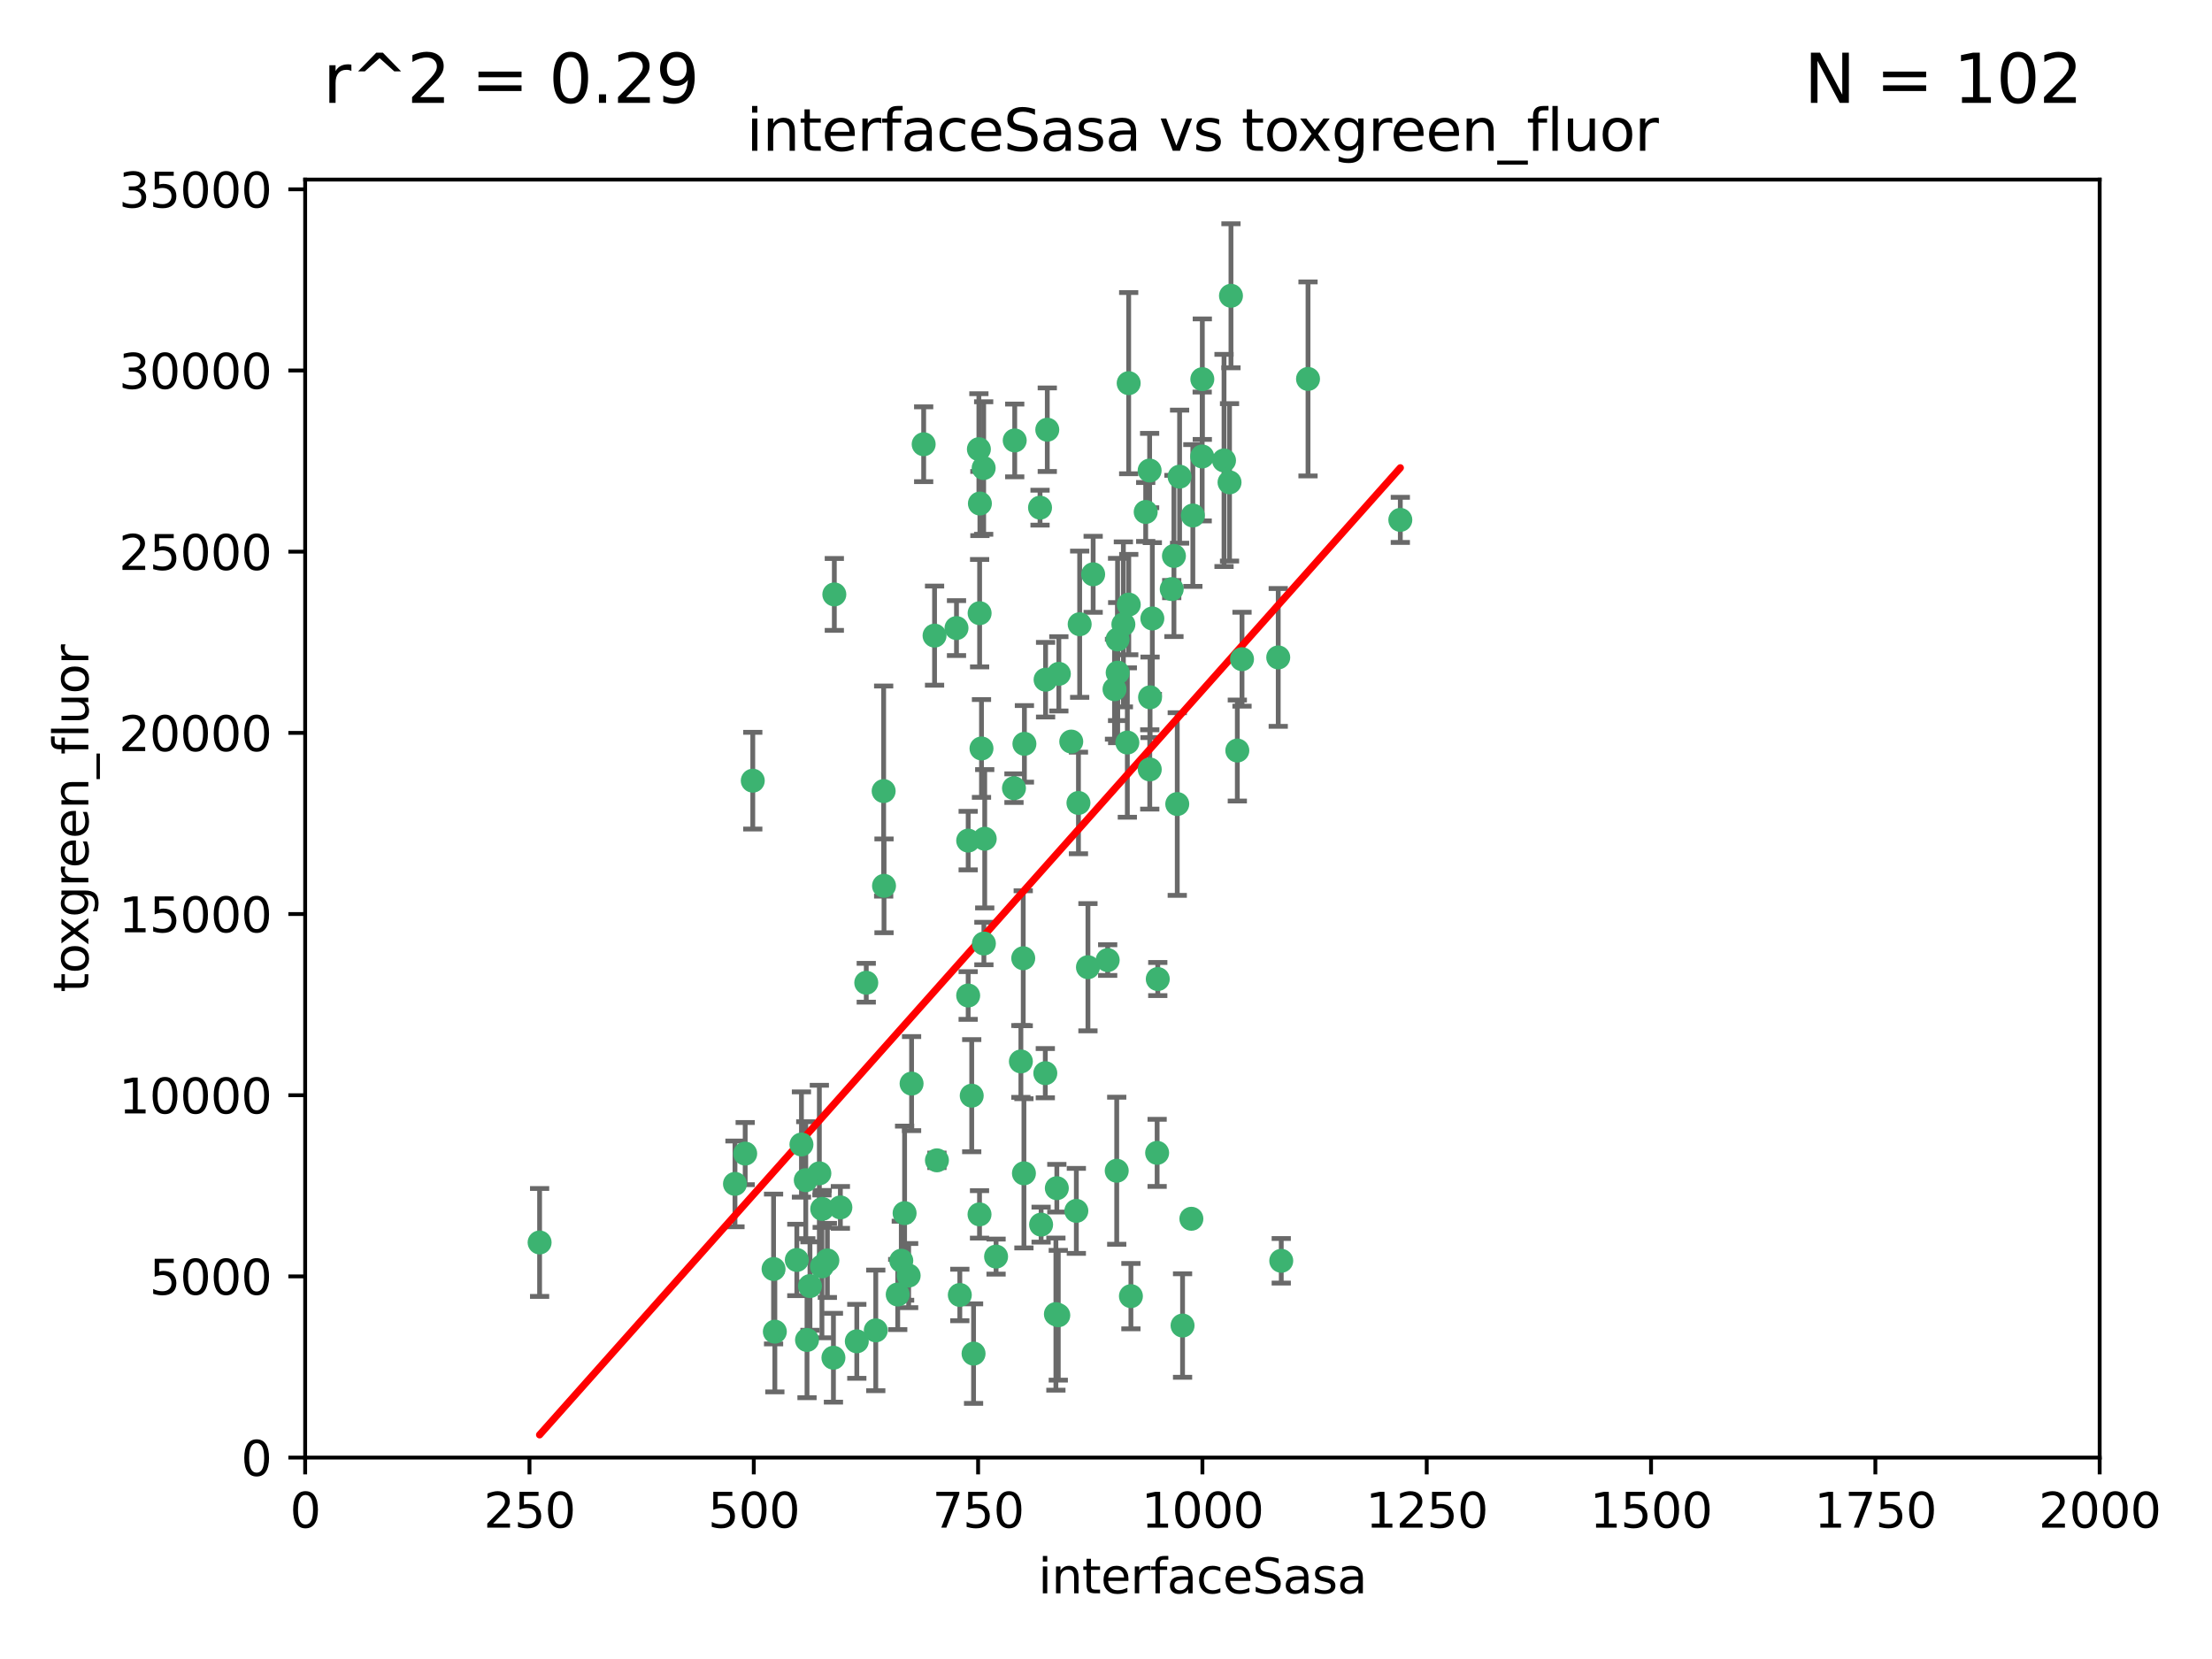 <?xml version="1.0" encoding="utf-8" standalone="no"?>
<!DOCTYPE svg PUBLIC "-//W3C//DTD SVG 1.1//EN"
  "http://www.w3.org/Graphics/SVG/1.1/DTD/svg11.dtd">
<svg xmlns:xlink="http://www.w3.org/1999/xlink" width="460.8pt" height="345.6pt" viewBox="0 0 460.8 345.6" xmlns="http://www.w3.org/2000/svg" version="1.1">
 <defs>
  <style type="text/css">*{stroke-linejoin: round; stroke-linecap: butt}</style>
 </defs>
 <g id="figure_1">
  <g id="patch_1">
   <path d="M 0 345.6 
L 460.8 345.6 
L 460.8 0 
L 0 0 
z
" style="fill: #ffffff"/>
  </g>
  <g id="axes_1">
   <g id="patch_2">
    <path d="M 63.571 303.64 
L 437.4 303.64 
L 437.4 37.411 
L 63.571 37.411 
z
" style="fill: #ffffff"/>
   </g>
   <g id="PathCollection_1">
    <defs>
     <path id="mc6c0759a2f" d="M 0 1.118 
C 0.297 1.118 0.581 1 0.791 0.791 
C 1 0.581 1.118 0.297 1.118 0 
C 1.118 -0.297 1 -0.581 0.791 -0.791 
C 0.581 -1 0.297 -1.118 0 -1.118 
C -0.297 -1.118 -0.581 -1 -0.791 -0.791 
C -1 -0.581 -1.118 -0.297 -1.118 0 
C -1.118 0.297 -1 0.581 -0.791 0.791 
C -0.581 1 -0.297 1.118 0 1.118 
z
" style="stroke: #3cb371"/>
    </defs>
    <g clip-path="url(#p8331a12a32)">
     <use xlink:href="#mc6c0759a2f" x="272.484" y="78.941" style="fill: #3cb371; stroke: #3cb371"/>
     <use xlink:href="#mc6c0759a2f" x="239.489" y="98.026" style="fill: #3cb371; stroke: #3cb371"/>
     <use xlink:href="#mc6c0759a2f" x="250.437" y="95.094" style="fill: #3cb371; stroke: #3cb371"/>
     <use xlink:href="#mc6c0759a2f" x="266.28" y="136.954" style="fill: #3cb371; stroke: #3cb371"/>
     <use xlink:href="#mc6c0759a2f" x="218.168" y="89.516" style="fill: #3cb371; stroke: #3cb371"/>
     <use xlink:href="#mc6c0759a2f" x="254.987" y="95.918" style="fill: #3cb371; stroke: #3cb371"/>
     <use xlink:href="#mc6c0759a2f" x="244.553" y="115.814" style="fill: #3cb371; stroke: #3cb371"/>
     <use xlink:href="#mc6c0759a2f" x="240.054" y="128.839" style="fill: #3cb371; stroke: #3cb371"/>
     <use xlink:href="#mc6c0759a2f" x="258.734" y="137.321" style="fill: #3cb371; stroke: #3cb371"/>
     <use xlink:href="#mc6c0759a2f" x="256.134" y="100.483" style="fill: #3cb371; stroke: #3cb371"/>
     <use xlink:href="#mc6c0759a2f" x="211.385" y="91.754" style="fill: #3cb371; stroke: #3cb371"/>
     <use xlink:href="#mc6c0759a2f" x="235.142" y="125.947" style="fill: #3cb371; stroke: #3cb371"/>
     <use xlink:href="#mc6c0759a2f" x="234.02" y="130.067" style="fill: #3cb371; stroke: #3cb371"/>
     <use xlink:href="#mc6c0759a2f" x="223.161" y="154.483" style="fill: #3cb371; stroke: #3cb371"/>
     <use xlink:href="#mc6c0759a2f" x="248.491" y="107.386" style="fill: #3cb371; stroke: #3cb371"/>
     <use xlink:href="#mc6c0759a2f" x="238.669" y="106.653" style="fill: #3cb371; stroke: #3cb371"/>
     <use xlink:href="#mc6c0759a2f" x="227.725" y="119.635" style="fill: #3cb371; stroke: #3cb371"/>
     <use xlink:href="#mc6c0759a2f" x="235.125" y="79.819" style="fill: #3cb371; stroke: #3cb371"/>
     <use xlink:href="#mc6c0759a2f" x="244.091" y="122.72" style="fill: #3cb371; stroke: #3cb371"/>
     <use xlink:href="#mc6c0759a2f" x="241.185" y="203.953" style="fill: #3cb371; stroke: #3cb371"/>
     <use xlink:href="#mc6c0759a2f" x="213.404" y="154.954" style="fill: #3cb371; stroke: #3cb371"/>
     <use xlink:href="#mc6c0759a2f" x="204.131" y="104.896" style="fill: #3cb371; stroke: #3cb371"/>
     <use xlink:href="#mc6c0759a2f" x="245.731" y="99.298" style="fill: #3cb371; stroke: #3cb371"/>
     <use xlink:href="#mc6c0759a2f" x="257.757" y="156.348" style="fill: #3cb371; stroke: #3cb371"/>
     <use xlink:href="#mc6c0759a2f" x="266.908" y="262.649" style="fill: #3cb371; stroke: #3cb371"/>
     <use xlink:href="#mc6c0759a2f" x="216.658" y="105.756" style="fill: #3cb371; stroke: #3cb371"/>
     <use xlink:href="#mc6c0759a2f" x="204.916" y="97.498" style="fill: #3cb371; stroke: #3cb371"/>
     <use xlink:href="#mc6c0759a2f" x="192.417" y="92.545" style="fill: #3cb371; stroke: #3cb371"/>
     <use xlink:href="#mc6c0759a2f" x="291.711" y="108.301" style="fill: #3cb371; stroke: #3cb371"/>
     <use xlink:href="#mc6c0759a2f" x="224.916" y="130.038" style="fill: #3cb371; stroke: #3cb371"/>
     <use xlink:href="#mc6c0759a2f" x="230.751" y="200.005" style="fill: #3cb371; stroke: #3cb371"/>
     <use xlink:href="#mc6c0759a2f" x="250.465" y="78.988" style="fill: #3cb371; stroke: #3cb371"/>
     <use xlink:href="#mc6c0759a2f" x="199.256" y="130.84" style="fill: #3cb371; stroke: #3cb371"/>
     <use xlink:href="#mc6c0759a2f" x="204.462" y="155.918" style="fill: #3cb371; stroke: #3cb371"/>
     <use xlink:href="#mc6c0759a2f" x="201.688" y="207.381" style="fill: #3cb371; stroke: #3cb371"/>
     <use xlink:href="#mc6c0759a2f" x="216.882" y="255.109" style="fill: #3cb371; stroke: #3cb371"/>
     <use xlink:href="#mc6c0759a2f" x="213.159" y="199.62" style="fill: #3cb371; stroke: #3cb371"/>
     <use xlink:href="#mc6c0759a2f" x="220.577" y="140.37" style="fill: #3cb371; stroke: #3cb371"/>
     <use xlink:href="#mc6c0759a2f" x="203.92" y="93.572" style="fill: #3cb371; stroke: #3cb371"/>
     <use xlink:href="#mc6c0759a2f" x="204.073" y="127.738" style="fill: #3cb371; stroke: #3cb371"/>
     <use xlink:href="#mc6c0759a2f" x="224.662" y="167.27" style="fill: #3cb371; stroke: #3cb371"/>
     <use xlink:href="#mc6c0759a2f" x="239.579" y="145.262" style="fill: #3cb371; stroke: #3cb371"/>
     <use xlink:href="#mc6c0759a2f" x="232.833" y="140.122" style="fill: #3cb371; stroke: #3cb371"/>
     <use xlink:href="#mc6c0759a2f" x="232.635" y="243.887" style="fill: #3cb371; stroke: #3cb371"/>
     <use xlink:href="#mc6c0759a2f" x="235.59" y="270.01" style="fill: #3cb371; stroke: #3cb371"/>
     <use xlink:href="#mc6c0759a2f" x="256.433" y="61.614" style="fill: #3cb371; stroke: #3cb371"/>
     <use xlink:href="#mc6c0759a2f" x="194.686" y="132.411" style="fill: #3cb371; stroke: #3cb371"/>
     <use xlink:href="#mc6c0759a2f" x="246.349" y="276.134" style="fill: #3cb371; stroke: #3cb371"/>
     <use xlink:href="#mc6c0759a2f" x="248.185" y="253.893" style="fill: #3cb371; stroke: #3cb371"/>
     <use xlink:href="#mc6c0759a2f" x="220.157" y="247.522" style="fill: #3cb371; stroke: #3cb371"/>
     <use xlink:href="#mc6c0759a2f" x="180.458" y="204.723" style="fill: #3cb371; stroke: #3cb371"/>
     <use xlink:href="#mc6c0759a2f" x="211.23" y="164.19" style="fill: #3cb371; stroke: #3cb371"/>
     <use xlink:href="#mc6c0759a2f" x="232.811" y="133.213" style="fill: #3cb371; stroke: #3cb371"/>
     <use xlink:href="#mc6c0759a2f" x="202.811" y="281.982" style="fill: #3cb371; stroke: #3cb371"/>
     <use xlink:href="#mc6c0759a2f" x="239.516" y="160.289" style="fill: #3cb371; stroke: #3cb371"/>
     <use xlink:href="#mc6c0759a2f" x="204.964" y="196.552" style="fill: #3cb371; stroke: #3cb371"/>
     <use xlink:href="#mc6c0759a2f" x="219.963" y="273.75" style="fill: #3cb371; stroke: #3cb371"/>
     <use xlink:href="#mc6c0759a2f" x="189.899" y="225.734" style="fill: #3cb371; stroke: #3cb371"/>
     <use xlink:href="#mc6c0759a2f" x="212.669" y="221.118" style="fill: #3cb371; stroke: #3cb371"/>
     <use xlink:href="#mc6c0759a2f" x="205.136" y="174.728" style="fill: #3cb371; stroke: #3cb371"/>
     <use xlink:href="#mc6c0759a2f" x="213.303" y="244.424" style="fill: #3cb371; stroke: #3cb371"/>
     <use xlink:href="#mc6c0759a2f" x="161.148" y="264.357" style="fill: #3cb371; stroke: #3cb371"/>
     <use xlink:href="#mc6c0759a2f" x="217.815" y="141.593" style="fill: #3cb371; stroke: #3cb371"/>
     <use xlink:href="#mc6c0759a2f" x="201.69" y="175.112" style="fill: #3cb371; stroke: #3cb371"/>
     <use xlink:href="#mc6c0759a2f" x="199.948" y="269.764" style="fill: #3cb371; stroke: #3cb371"/>
     <use xlink:href="#mc6c0759a2f" x="234.846" y="154.686" style="fill: #3cb371; stroke: #3cb371"/>
     <use xlink:href="#mc6c0759a2f" x="175.066" y="251.524" style="fill: #3cb371; stroke: #3cb371"/>
     <use xlink:href="#mc6c0759a2f" x="184.082" y="164.794" style="fill: #3cb371; stroke: #3cb371"/>
     <use xlink:href="#mc6c0759a2f" x="207.501" y="261.772" style="fill: #3cb371; stroke: #3cb371"/>
     <use xlink:href="#mc6c0759a2f" x="187.755" y="262.628" style="fill: #3cb371; stroke: #3cb371"/>
     <use xlink:href="#mc6c0759a2f" x="172.357" y="262.571" style="fill: #3cb371; stroke: #3cb371"/>
     <use xlink:href="#mc6c0759a2f" x="165.991" y="262.474" style="fill: #3cb371; stroke: #3cb371"/>
     <use xlink:href="#mc6c0759a2f" x="232.174" y="143.576" style="fill: #3cb371; stroke: #3cb371"/>
     <use xlink:href="#mc6c0759a2f" x="167.858" y="245.856" style="fill: #3cb371; stroke: #3cb371"/>
     <use xlink:href="#mc6c0759a2f" x="166.957" y="238.42" style="fill: #3cb371; stroke: #3cb371"/>
     <use xlink:href="#mc6c0759a2f" x="224.222" y="252.246" style="fill: #3cb371; stroke: #3cb371"/>
     <use xlink:href="#mc6c0759a2f" x="241.052" y="240.162" style="fill: #3cb371; stroke: #3cb371"/>
     <use xlink:href="#mc6c0759a2f" x="112.41" y="258.827" style="fill: #3cb371; stroke: #3cb371"/>
     <use xlink:href="#mc6c0759a2f" x="171.281" y="251.838" style="fill: #3cb371; stroke: #3cb371"/>
     <use xlink:href="#mc6c0759a2f" x="178.488" y="279.423" style="fill: #3cb371; stroke: #3cb371"/>
     <use xlink:href="#mc6c0759a2f" x="156.817" y="162.629" style="fill: #3cb371; stroke: #3cb371"/>
     <use xlink:href="#mc6c0759a2f" x="245.245" y="167.495" style="fill: #3cb371; stroke: #3cb371"/>
     <use xlink:href="#mc6c0759a2f" x="188.445" y="252.723" style="fill: #3cb371; stroke: #3cb371"/>
     <use xlink:href="#mc6c0759a2f" x="217.757" y="223.562" style="fill: #3cb371; stroke: #3cb371"/>
     <use xlink:href="#mc6c0759a2f" x="170.686" y="244.428" style="fill: #3cb371; stroke: #3cb371"/>
     <use xlink:href="#mc6c0759a2f" x="173.619" y="282.837" style="fill: #3cb371; stroke: #3cb371"/>
     <use xlink:href="#mc6c0759a2f" x="220.46" y="273.991" style="fill: #3cb371; stroke: #3cb371"/>
     <use xlink:href="#mc6c0759a2f" x="173.806" y="123.828" style="fill: #3cb371; stroke: #3cb371"/>
     <use xlink:href="#mc6c0759a2f" x="155.238" y="240.314" style="fill: #3cb371; stroke: #3cb371"/>
     <use xlink:href="#mc6c0759a2f" x="161.415" y="277.409" style="fill: #3cb371; stroke: #3cb371"/>
     <use xlink:href="#mc6c0759a2f" x="195.181" y="241.718" style="fill: #3cb371; stroke: #3cb371"/>
     <use xlink:href="#mc6c0759a2f" x="168.116" y="279.141" style="fill: #3cb371; stroke: #3cb371"/>
     <use xlink:href="#mc6c0759a2f" x="204.052" y="252.978" style="fill: #3cb371; stroke: #3cb371"/>
     <use xlink:href="#mc6c0759a2f" x="187.013" y="269.669" style="fill: #3cb371; stroke: #3cb371"/>
     <use xlink:href="#mc6c0759a2f" x="189.29" y="265.728" style="fill: #3cb371; stroke: #3cb371"/>
     <use xlink:href="#mc6c0759a2f" x="182.439" y="277.145" style="fill: #3cb371; stroke: #3cb371"/>
     <use xlink:href="#mc6c0759a2f" x="226.639" y="201.488" style="fill: #3cb371; stroke: #3cb371"/>
     <use xlink:href="#mc6c0759a2f" x="171.225" y="263.81" style="fill: #3cb371; stroke: #3cb371"/>
     <use xlink:href="#mc6c0759a2f" x="184.157" y="184.534" style="fill: #3cb371; stroke: #3cb371"/>
     <use xlink:href="#mc6c0759a2f" x="153.109" y="246.624" style="fill: #3cb371; stroke: #3cb371"/>
     <use xlink:href="#mc6c0759a2f" x="168.733" y="267.91" style="fill: #3cb371; stroke: #3cb371"/>
     <use xlink:href="#mc6c0759a2f" x="202.428" y="228.248" style="fill: #3cb371; stroke: #3cb371"/>
    </g>
   </g>
   <g id="matplotlib.axis_1">
    <g id="xtick_1">
     <g id="line2d_1">
      <defs>
       <path id="mea37f645b5" d="M 0 0 
L 0 3.5 
" style="stroke: #000000; stroke-width: 0.8"/>
      </defs>
      <g>
       <use xlink:href="#mea37f645b5" x="63.571" y="303.64" style="stroke: #000000; stroke-width: 0.8"/>
      </g>
     </g>
     <g id="text_1">
      <!-- 0 -->
      <g transform="translate(60.39 318.238)scale(0.1 -0.1)">
       <defs>
        <path id="DejaVuSans-30" d="M 2034 4250 
Q 1547 4250 1301 3770 
Q 1056 3291 1056 2328 
Q 1056 1369 1301 889 
Q 1547 409 2034 409 
Q 2525 409 2770 889 
Q 3016 1369 3016 2328 
Q 3016 3291 2770 3770 
Q 2525 4250 2034 4250 
z
M 2034 4750 
Q 2819 4750 3233 4129 
Q 3647 3509 3647 2328 
Q 3647 1150 3233 529 
Q 2819 -91 2034 -91 
Q 1250 -91 836 529 
Q 422 1150 422 2328 
Q 422 3509 836 4129 
Q 1250 4750 2034 4750 
z
" transform="scale(0.016)"/>
       </defs>
       <use xlink:href="#DejaVuSans-30"/>
      </g>
     </g>
    </g>
    <g id="xtick_2">
     <g id="line2d_2">
      <g>
       <use xlink:href="#mea37f645b5" x="110.3" y="303.64" style="stroke: #000000; stroke-width: 0.8"/>
      </g>
     </g>
     <g id="text_2">
      <!-- 250 -->
      <g transform="translate(100.756 318.238)scale(0.1 -0.1)">
       <defs>
        <path id="DejaVuSans-32" d="M 1228 531 
L 3431 531 
L 3431 0 
L 469 0 
L 469 531 
Q 828 903 1448 1529 
Q 2069 2156 2228 2338 
Q 2531 2678 2651 2914 
Q 2772 3150 2772 3378 
Q 2772 3750 2511 3984 
Q 2250 4219 1831 4219 
Q 1534 4219 1204 4116 
Q 875 4013 500 3803 
L 500 4441 
Q 881 4594 1212 4672 
Q 1544 4750 1819 4750 
Q 2544 4750 2975 4387 
Q 3406 4025 3406 3419 
Q 3406 3131 3298 2873 
Q 3191 2616 2906 2266 
Q 2828 2175 2409 1742 
Q 1991 1309 1228 531 
z
" transform="scale(0.016)"/>
        <path id="DejaVuSans-35" d="M 691 4666 
L 3169 4666 
L 3169 4134 
L 1269 4134 
L 1269 2991 
Q 1406 3038 1543 3061 
Q 1681 3084 1819 3084 
Q 2600 3084 3056 2656 
Q 3513 2228 3513 1497 
Q 3513 744 3044 326 
Q 2575 -91 1722 -91 
Q 1428 -91 1123 -41 
Q 819 9 494 109 
L 494 744 
Q 775 591 1075 516 
Q 1375 441 1709 441 
Q 2250 441 2565 725 
Q 2881 1009 2881 1497 
Q 2881 1984 2565 2268 
Q 2250 2553 1709 2553 
Q 1456 2553 1204 2497 
Q 953 2441 691 2322 
L 691 4666 
z
" transform="scale(0.016)"/>
       </defs>
       <use xlink:href="#DejaVuSans-32"/>
       <use xlink:href="#DejaVuSans-35" x="63.623"/>
       <use xlink:href="#DejaVuSans-30" x="127.246"/>
      </g>
     </g>
    </g>
    <g id="xtick_3">
     <g id="line2d_3">
      <g>
       <use xlink:href="#mea37f645b5" x="157.028" y="303.64" style="stroke: #000000; stroke-width: 0.8"/>
      </g>
     </g>
     <g id="text_3">
      <!-- 500 -->
      <g transform="translate(147.485 318.238)scale(0.1 -0.1)">
       <use xlink:href="#DejaVuSans-35"/>
       <use xlink:href="#DejaVuSans-30" x="63.623"/>
       <use xlink:href="#DejaVuSans-30" x="127.246"/>
      </g>
     </g>
    </g>
    <g id="xtick_4">
     <g id="line2d_4">
      <g>
       <use xlink:href="#mea37f645b5" x="203.757" y="303.64" style="stroke: #000000; stroke-width: 0.8"/>
      </g>
     </g>
     <g id="text_4">
      <!-- 750 -->
      <g transform="translate(194.213 318.238)scale(0.1 -0.1)">
       <defs>
        <path id="DejaVuSans-37" d="M 525 4666 
L 3525 4666 
L 3525 4397 
L 1831 0 
L 1172 0 
L 2766 4134 
L 525 4134 
L 525 4666 
z
" transform="scale(0.016)"/>
       </defs>
       <use xlink:href="#DejaVuSans-37"/>
       <use xlink:href="#DejaVuSans-35" x="63.623"/>
       <use xlink:href="#DejaVuSans-30" x="127.246"/>
      </g>
     </g>
    </g>
    <g id="xtick_5">
     <g id="line2d_5">
      <g>
       <use xlink:href="#mea37f645b5" x="250.486" y="303.64" style="stroke: #000000; stroke-width: 0.8"/>
      </g>
     </g>
     <g id="text_5">
      <!-- 1000 -->
      <g transform="translate(237.761 318.238)scale(0.1 -0.1)">
       <defs>
        <path id="DejaVuSans-31" d="M 794 531 
L 1825 531 
L 1825 4091 
L 703 3866 
L 703 4441 
L 1819 4666 
L 2450 4666 
L 2450 531 
L 3481 531 
L 3481 0 
L 794 0 
L 794 531 
z
" transform="scale(0.016)"/>
       </defs>
       <use xlink:href="#DejaVuSans-31"/>
       <use xlink:href="#DejaVuSans-30" x="63.623"/>
       <use xlink:href="#DejaVuSans-30" x="127.246"/>
       <use xlink:href="#DejaVuSans-30" x="190.869"/>
      </g>
     </g>
    </g>
    <g id="xtick_6">
     <g id="line2d_6">
      <g>
       <use xlink:href="#mea37f645b5" x="297.214" y="303.64" style="stroke: #000000; stroke-width: 0.8"/>
      </g>
     </g>
     <g id="text_6">
      <!-- 1250 -->
      <g transform="translate(284.489 318.238)scale(0.1 -0.1)">
       <use xlink:href="#DejaVuSans-31"/>
       <use xlink:href="#DejaVuSans-32" x="63.623"/>
       <use xlink:href="#DejaVuSans-35" x="127.246"/>
       <use xlink:href="#DejaVuSans-30" x="190.869"/>
      </g>
     </g>
    </g>
    <g id="xtick_7">
     <g id="line2d_7">
      <g>
       <use xlink:href="#mea37f645b5" x="343.943" y="303.64" style="stroke: #000000; stroke-width: 0.8"/>
      </g>
     </g>
     <g id="text_7">
      <!-- 1500 -->
      <g transform="translate(331.218 318.238)scale(0.1 -0.1)">
       <use xlink:href="#DejaVuSans-31"/>
       <use xlink:href="#DejaVuSans-35" x="63.623"/>
       <use xlink:href="#DejaVuSans-30" x="127.246"/>
       <use xlink:href="#DejaVuSans-30" x="190.869"/>
      </g>
     </g>
    </g>
    <g id="xtick_8">
     <g id="line2d_8">
      <g>
       <use xlink:href="#mea37f645b5" x="390.671" y="303.64" style="stroke: #000000; stroke-width: 0.8"/>
      </g>
     </g>
     <g id="text_8">
      <!-- 1750 -->
      <g transform="translate(377.946 318.238)scale(0.1 -0.1)">
       <use xlink:href="#DejaVuSans-31"/>
       <use xlink:href="#DejaVuSans-37" x="63.623"/>
       <use xlink:href="#DejaVuSans-35" x="127.246"/>
       <use xlink:href="#DejaVuSans-30" x="190.869"/>
      </g>
     </g>
    </g>
    <g id="xtick_9">
     <g id="line2d_9">
      <g>
       <use xlink:href="#mea37f645b5" x="437.4" y="303.64" style="stroke: #000000; stroke-width: 0.8"/>
      </g>
     </g>
     <g id="text_9">
      <!-- 2000 -->
      <g transform="translate(424.675 318.238)scale(0.1 -0.1)">
       <use xlink:href="#DejaVuSans-32"/>
       <use xlink:href="#DejaVuSans-30" x="63.623"/>
       <use xlink:href="#DejaVuSans-30" x="127.246"/>
       <use xlink:href="#DejaVuSans-30" x="190.869"/>
      </g>
     </g>
    </g>
    <g id="text_10">
     <!-- interfaceSasa -->
     <g transform="translate(216.279 331.917)scale(0.1 -0.1)">
      <defs>
       <path id="DejaVuSans-69" d="M 603 3500 
L 1178 3500 
L 1178 0 
L 603 0 
L 603 3500 
z
M 603 4863 
L 1178 4863 
L 1178 4134 
L 603 4134 
L 603 4863 
z
" transform="scale(0.016)"/>
       <path id="DejaVuSans-6e" d="M 3513 2113 
L 3513 0 
L 2938 0 
L 2938 2094 
Q 2938 2591 2744 2837 
Q 2550 3084 2163 3084 
Q 1697 3084 1428 2787 
Q 1159 2491 1159 1978 
L 1159 0 
L 581 0 
L 581 3500 
L 1159 3500 
L 1159 2956 
Q 1366 3272 1645 3428 
Q 1925 3584 2291 3584 
Q 2894 3584 3203 3211 
Q 3513 2838 3513 2113 
z
" transform="scale(0.016)"/>
       <path id="DejaVuSans-74" d="M 1172 4494 
L 1172 3500 
L 2356 3500 
L 2356 3053 
L 1172 3053 
L 1172 1153 
Q 1172 725 1289 603 
Q 1406 481 1766 481 
L 2356 481 
L 2356 0 
L 1766 0 
Q 1100 0 847 248 
Q 594 497 594 1153 
L 594 3053 
L 172 3053 
L 172 3500 
L 594 3500 
L 594 4494 
L 1172 4494 
z
" transform="scale(0.016)"/>
       <path id="DejaVuSans-65" d="M 3597 1894 
L 3597 1613 
L 953 1613 
Q 991 1019 1311 708 
Q 1631 397 2203 397 
Q 2534 397 2845 478 
Q 3156 559 3463 722 
L 3463 178 
Q 3153 47 2828 -22 
Q 2503 -91 2169 -91 
Q 1331 -91 842 396 
Q 353 884 353 1716 
Q 353 2575 817 3079 
Q 1281 3584 2069 3584 
Q 2775 3584 3186 3129 
Q 3597 2675 3597 1894 
z
M 3022 2063 
Q 3016 2534 2758 2815 
Q 2500 3097 2075 3097 
Q 1594 3097 1305 2825 
Q 1016 2553 972 2059 
L 3022 2063 
z
" transform="scale(0.016)"/>
       <path id="DejaVuSans-72" d="M 2631 2963 
Q 2534 3019 2420 3045 
Q 2306 3072 2169 3072 
Q 1681 3072 1420 2755 
Q 1159 2438 1159 1844 
L 1159 0 
L 581 0 
L 581 3500 
L 1159 3500 
L 1159 2956 
Q 1341 3275 1631 3429 
Q 1922 3584 2338 3584 
Q 2397 3584 2469 3576 
Q 2541 3569 2628 3553 
L 2631 2963 
z
" transform="scale(0.016)"/>
       <path id="DejaVuSans-66" d="M 2375 4863 
L 2375 4384 
L 1825 4384 
Q 1516 4384 1395 4259 
Q 1275 4134 1275 3809 
L 1275 3500 
L 2222 3500 
L 2222 3053 
L 1275 3053 
L 1275 0 
L 697 0 
L 697 3053 
L 147 3053 
L 147 3500 
L 697 3500 
L 697 3744 
Q 697 4328 969 4595 
Q 1241 4863 1831 4863 
L 2375 4863 
z
" transform="scale(0.016)"/>
       <path id="DejaVuSans-61" d="M 2194 1759 
Q 1497 1759 1228 1600 
Q 959 1441 959 1056 
Q 959 750 1161 570 
Q 1363 391 1709 391 
Q 2188 391 2477 730 
Q 2766 1069 2766 1631 
L 2766 1759 
L 2194 1759 
z
M 3341 1997 
L 3341 0 
L 2766 0 
L 2766 531 
Q 2569 213 2275 61 
Q 1981 -91 1556 -91 
Q 1019 -91 701 211 
Q 384 513 384 1019 
Q 384 1609 779 1909 
Q 1175 2209 1959 2209 
L 2766 2209 
L 2766 2266 
Q 2766 2663 2505 2880 
Q 2244 3097 1772 3097 
Q 1472 3097 1187 3025 
Q 903 2953 641 2809 
L 641 3341 
Q 956 3463 1253 3523 
Q 1550 3584 1831 3584 
Q 2591 3584 2966 3190 
Q 3341 2797 3341 1997 
z
" transform="scale(0.016)"/>
       <path id="DejaVuSans-63" d="M 3122 3366 
L 3122 2828 
Q 2878 2963 2633 3030 
Q 2388 3097 2138 3097 
Q 1578 3097 1268 2742 
Q 959 2388 959 1747 
Q 959 1106 1268 751 
Q 1578 397 2138 397 
Q 2388 397 2633 464 
Q 2878 531 3122 666 
L 3122 134 
Q 2881 22 2623 -34 
Q 2366 -91 2075 -91 
Q 1284 -91 818 406 
Q 353 903 353 1747 
Q 353 2603 823 3093 
Q 1294 3584 2113 3584 
Q 2378 3584 2631 3529 
Q 2884 3475 3122 3366 
z
" transform="scale(0.016)"/>
       <path id="DejaVuSans-53" d="M 3425 4513 
L 3425 3897 
Q 3066 4069 2747 4153 
Q 2428 4238 2131 4238 
Q 1616 4238 1336 4038 
Q 1056 3838 1056 3469 
Q 1056 3159 1242 3001 
Q 1428 2844 1947 2747 
L 2328 2669 
Q 3034 2534 3370 2195 
Q 3706 1856 3706 1288 
Q 3706 609 3251 259 
Q 2797 -91 1919 -91 
Q 1588 -91 1214 -16 
Q 841 59 441 206 
L 441 856 
Q 825 641 1194 531 
Q 1563 422 1919 422 
Q 2459 422 2753 634 
Q 3047 847 3047 1241 
Q 3047 1584 2836 1778 
Q 2625 1972 2144 2069 
L 1759 2144 
Q 1053 2284 737 2584 
Q 422 2884 422 3419 
Q 422 4038 858 4394 
Q 1294 4750 2059 4750 
Q 2388 4750 2728 4690 
Q 3069 4631 3425 4513 
z
" transform="scale(0.016)"/>
       <path id="DejaVuSans-73" d="M 2834 3397 
L 2834 2853 
Q 2591 2978 2328 3040 
Q 2066 3103 1784 3103 
Q 1356 3103 1142 2972 
Q 928 2841 928 2578 
Q 928 2378 1081 2264 
Q 1234 2150 1697 2047 
L 1894 2003 
Q 2506 1872 2764 1633 
Q 3022 1394 3022 966 
Q 3022 478 2636 193 
Q 2250 -91 1575 -91 
Q 1294 -91 989 -36 
Q 684 19 347 128 
L 347 722 
Q 666 556 975 473 
Q 1284 391 1588 391 
Q 1994 391 2212 530 
Q 2431 669 2431 922 
Q 2431 1156 2273 1281 
Q 2116 1406 1581 1522 
L 1381 1569 
Q 847 1681 609 1914 
Q 372 2147 372 2553 
Q 372 3047 722 3315 
Q 1072 3584 1716 3584 
Q 2034 3584 2315 3537 
Q 2597 3491 2834 3397 
z
" transform="scale(0.016)"/>
      </defs>
      <use xlink:href="#DejaVuSans-69"/>
      <use xlink:href="#DejaVuSans-6e" x="27.783"/>
      <use xlink:href="#DejaVuSans-74" x="91.162"/>
      <use xlink:href="#DejaVuSans-65" x="130.371"/>
      <use xlink:href="#DejaVuSans-72" x="191.895"/>
      <use xlink:href="#DejaVuSans-66" x="233.008"/>
      <use xlink:href="#DejaVuSans-61" x="268.213"/>
      <use xlink:href="#DejaVuSans-63" x="329.492"/>
      <use xlink:href="#DejaVuSans-65" x="384.473"/>
      <use xlink:href="#DejaVuSans-53" x="445.996"/>
      <use xlink:href="#DejaVuSans-61" x="509.473"/>
      <use xlink:href="#DejaVuSans-73" x="570.752"/>
      <use xlink:href="#DejaVuSans-61" x="622.852"/>
     </g>
    </g>
   </g>
   <g id="matplotlib.axis_2">
    <g id="ytick_1">
     <g id="line2d_10">
      <defs>
       <path id="m6471536cdd" d="M 0 0 
L -3.5 0 
" style="stroke: #000000; stroke-width: 0.8"/>
      </defs>
      <g>
       <use xlink:href="#m6471536cdd" x="63.571" y="303.64" style="stroke: #000000; stroke-width: 0.8"/>
      </g>
     </g>
     <g id="text_11">
      <!-- 0 -->
      <g transform="translate(50.209 307.439)scale(0.1 -0.1)">
       <use xlink:href="#DejaVuSans-30"/>
      </g>
     </g>
    </g>
    <g id="ytick_2">
     <g id="line2d_11">
      <g>
       <use xlink:href="#m6471536cdd" x="63.571" y="265.897" style="stroke: #000000; stroke-width: 0.8"/>
      </g>
     </g>
     <g id="text_12">
      <!-- 5000 -->
      <g transform="translate(31.121 269.696)scale(0.1 -0.1)">
       <use xlink:href="#DejaVuSans-35"/>
       <use xlink:href="#DejaVuSans-30" x="63.623"/>
       <use xlink:href="#DejaVuSans-30" x="127.246"/>
       <use xlink:href="#DejaVuSans-30" x="190.869"/>
      </g>
     </g>
    </g>
    <g id="ytick_3">
     <g id="line2d_12">
      <g>
       <use xlink:href="#m6471536cdd" x="63.571" y="228.154" style="stroke: #000000; stroke-width: 0.8"/>
      </g>
     </g>
     <g id="text_13">
      <!-- 10000 -->
      <g transform="translate(24.759 231.953)scale(0.1 -0.1)">
       <use xlink:href="#DejaVuSans-31"/>
       <use xlink:href="#DejaVuSans-30" x="63.623"/>
       <use xlink:href="#DejaVuSans-30" x="127.246"/>
       <use xlink:href="#DejaVuSans-30" x="190.869"/>
       <use xlink:href="#DejaVuSans-30" x="254.492"/>
      </g>
     </g>
    </g>
    <g id="ytick_4">
     <g id="line2d_13">
      <g>
       <use xlink:href="#m6471536cdd" x="63.571" y="190.411" style="stroke: #000000; stroke-width: 0.8"/>
      </g>
     </g>
     <g id="text_14">
      <!-- 15000 -->
      <g transform="translate(24.759 194.21)scale(0.1 -0.1)">
       <use xlink:href="#DejaVuSans-31"/>
       <use xlink:href="#DejaVuSans-35" x="63.623"/>
       <use xlink:href="#DejaVuSans-30" x="127.246"/>
       <use xlink:href="#DejaVuSans-30" x="190.869"/>
       <use xlink:href="#DejaVuSans-30" x="254.492"/>
      </g>
     </g>
    </g>
    <g id="ytick_5">
     <g id="line2d_14">
      <g>
       <use xlink:href="#m6471536cdd" x="63.571" y="152.668" style="stroke: #000000; stroke-width: 0.8"/>
      </g>
     </g>
     <g id="text_15">
      <!-- 20000 -->
      <g transform="translate(24.759 156.467)scale(0.1 -0.1)">
       <use xlink:href="#DejaVuSans-32"/>
       <use xlink:href="#DejaVuSans-30" x="63.623"/>
       <use xlink:href="#DejaVuSans-30" x="127.246"/>
       <use xlink:href="#DejaVuSans-30" x="190.869"/>
       <use xlink:href="#DejaVuSans-30" x="254.492"/>
      </g>
     </g>
    </g>
    <g id="ytick_6">
     <g id="line2d_15">
      <g>
       <use xlink:href="#m6471536cdd" x="63.571" y="114.925" style="stroke: #000000; stroke-width: 0.8"/>
      </g>
     </g>
     <g id="text_16">
      <!-- 25000 -->
      <g transform="translate(24.759 118.724)scale(0.1 -0.1)">
       <use xlink:href="#DejaVuSans-32"/>
       <use xlink:href="#DejaVuSans-35" x="63.623"/>
       <use xlink:href="#DejaVuSans-30" x="127.246"/>
       <use xlink:href="#DejaVuSans-30" x="190.869"/>
       <use xlink:href="#DejaVuSans-30" x="254.492"/>
      </g>
     </g>
    </g>
    <g id="ytick_7">
     <g id="line2d_16">
      <g>
       <use xlink:href="#m6471536cdd" x="63.571" y="77.181" style="stroke: #000000; stroke-width: 0.8"/>
      </g>
     </g>
     <g id="text_17">
      <!-- 30000 -->
      <g transform="translate(24.759 80.981)scale(0.1 -0.1)">
       <defs>
        <path id="DejaVuSans-33" d="M 2597 2516 
Q 3050 2419 3304 2112 
Q 3559 1806 3559 1356 
Q 3559 666 3084 287 
Q 2609 -91 1734 -91 
Q 1441 -91 1130 -33 
Q 819 25 488 141 
L 488 750 
Q 750 597 1062 519 
Q 1375 441 1716 441 
Q 2309 441 2620 675 
Q 2931 909 2931 1356 
Q 2931 1769 2642 2001 
Q 2353 2234 1838 2234 
L 1294 2234 
L 1294 2753 
L 1863 2753 
Q 2328 2753 2575 2939 
Q 2822 3125 2822 3475 
Q 2822 3834 2567 4026 
Q 2313 4219 1838 4219 
Q 1578 4219 1281 4162 
Q 984 4106 628 3988 
L 628 4550 
Q 988 4650 1302 4700 
Q 1616 4750 1894 4750 
Q 2613 4750 3031 4423 
Q 3450 4097 3450 3541 
Q 3450 3153 3228 2886 
Q 3006 2619 2597 2516 
z
" transform="scale(0.016)"/>
       </defs>
       <use xlink:href="#DejaVuSans-33"/>
       <use xlink:href="#DejaVuSans-30" x="63.623"/>
       <use xlink:href="#DejaVuSans-30" x="127.246"/>
       <use xlink:href="#DejaVuSans-30" x="190.869"/>
       <use xlink:href="#DejaVuSans-30" x="254.492"/>
      </g>
     </g>
    </g>
    <g id="ytick_8">
     <g id="line2d_17">
      <g>
       <use xlink:href="#m6471536cdd" x="63.571" y="39.438" style="stroke: #000000; stroke-width: 0.8"/>
      </g>
     </g>
     <g id="text_18">
      <!-- 35000 -->
      <g transform="translate(24.759 43.238)scale(0.1 -0.1)">
       <use xlink:href="#DejaVuSans-33"/>
       <use xlink:href="#DejaVuSans-35" x="63.623"/>
       <use xlink:href="#DejaVuSans-30" x="127.246"/>
       <use xlink:href="#DejaVuSans-30" x="190.869"/>
       <use xlink:href="#DejaVuSans-30" x="254.492"/>
      </g>
     </g>
    </g>
    <g id="text_19">
     <!-- toxgreen_fluor -->
     <g transform="translate(18.401 206.72)rotate(-90)scale(0.1 -0.1)">
      <defs>
       <path id="DejaVuSans-6f" d="M 1959 3097 
Q 1497 3097 1228 2736 
Q 959 2375 959 1747 
Q 959 1119 1226 758 
Q 1494 397 1959 397 
Q 2419 397 2687 759 
Q 2956 1122 2956 1747 
Q 2956 2369 2687 2733 
Q 2419 3097 1959 3097 
z
M 1959 3584 
Q 2709 3584 3137 3096 
Q 3566 2609 3566 1747 
Q 3566 888 3137 398 
Q 2709 -91 1959 -91 
Q 1206 -91 779 398 
Q 353 888 353 1747 
Q 353 2609 779 3096 
Q 1206 3584 1959 3584 
z
" transform="scale(0.016)"/>
       <path id="DejaVuSans-78" d="M 3513 3500 
L 2247 1797 
L 3578 0 
L 2900 0 
L 1881 1375 
L 863 0 
L 184 0 
L 1544 1831 
L 300 3500 
L 978 3500 
L 1906 2253 
L 2834 3500 
L 3513 3500 
z
" transform="scale(0.016)"/>
       <path id="DejaVuSans-67" d="M 2906 1791 
Q 2906 2416 2648 2759 
Q 2391 3103 1925 3103 
Q 1463 3103 1205 2759 
Q 947 2416 947 1791 
Q 947 1169 1205 825 
Q 1463 481 1925 481 
Q 2391 481 2648 825 
Q 2906 1169 2906 1791 
z
M 3481 434 
Q 3481 -459 3084 -895 
Q 2688 -1331 1869 -1331 
Q 1566 -1331 1297 -1286 
Q 1028 -1241 775 -1147 
L 775 -588 
Q 1028 -725 1275 -790 
Q 1522 -856 1778 -856 
Q 2344 -856 2625 -561 
Q 2906 -266 2906 331 
L 2906 616 
Q 2728 306 2450 153 
Q 2172 0 1784 0 
Q 1141 0 747 490 
Q 353 981 353 1791 
Q 353 2603 747 3093 
Q 1141 3584 1784 3584 
Q 2172 3584 2450 3431 
Q 2728 3278 2906 2969 
L 2906 3500 
L 3481 3500 
L 3481 434 
z
" transform="scale(0.016)"/>
       <path id="DejaVuSans-5f" d="M 3263 -1063 
L 3263 -1509 
L -63 -1509 
L -63 -1063 
L 3263 -1063 
z
" transform="scale(0.016)"/>
       <path id="DejaVuSans-6c" d="M 603 4863 
L 1178 4863 
L 1178 0 
L 603 0 
L 603 4863 
z
" transform="scale(0.016)"/>
       <path id="DejaVuSans-75" d="M 544 1381 
L 544 3500 
L 1119 3500 
L 1119 1403 
Q 1119 906 1312 657 
Q 1506 409 1894 409 
Q 2359 409 2629 706 
Q 2900 1003 2900 1516 
L 2900 3500 
L 3475 3500 
L 3475 0 
L 2900 0 
L 2900 538 
Q 2691 219 2414 64 
Q 2138 -91 1772 -91 
Q 1169 -91 856 284 
Q 544 659 544 1381 
z
M 1991 3584 
L 1991 3584 
z
" transform="scale(0.016)"/>
      </defs>
      <use xlink:href="#DejaVuSans-74"/>
      <use xlink:href="#DejaVuSans-6f" x="39.209"/>
      <use xlink:href="#DejaVuSans-78" x="97.266"/>
      <use xlink:href="#DejaVuSans-67" x="156.445"/>
      <use xlink:href="#DejaVuSans-72" x="219.922"/>
      <use xlink:href="#DejaVuSans-65" x="258.785"/>
      <use xlink:href="#DejaVuSans-65" x="320.309"/>
      <use xlink:href="#DejaVuSans-6e" x="381.832"/>
      <use xlink:href="#DejaVuSans-5f" x="445.211"/>
      <use xlink:href="#DejaVuSans-66" x="495.211"/>
      <use xlink:href="#DejaVuSans-6c" x="530.416"/>
      <use xlink:href="#DejaVuSans-75" x="558.199"/>
      <use xlink:href="#DejaVuSans-6f" x="621.578"/>
      <use xlink:href="#DejaVuSans-72" x="682.76"/>
     </g>
    </g>
   </g>
   <g id="LineCollection_1">
    <path d="M 272.484 99.149 
L 272.484 58.733 
" clip-path="url(#p8331a12a32)" style="fill: none; stroke: #696969"/>
    <path d="M 239.489 105.772 
L 239.489 90.281 
" clip-path="url(#p8331a12a32)" style="fill: none; stroke: #696969"/>
    <path d="M 250.437 108.514 
L 250.437 81.675 
" clip-path="url(#p8331a12a32)" style="fill: none; stroke: #696969"/>
    <path d="M 266.28 151.309 
L 266.28 122.599 
" clip-path="url(#p8331a12a32)" style="fill: none; stroke: #696969"/>
    <path d="M 218.168 98.217 
L 218.168 80.815 
" clip-path="url(#p8331a12a32)" style="fill: none; stroke: #696969"/>
    <path d="M 254.987 118.013 
L 254.987 73.824 
" clip-path="url(#p8331a12a32)" style="fill: none; stroke: #696969"/>
    <path d="M 244.553 132.604 
L 244.553 99.024 
" clip-path="url(#p8331a12a32)" style="fill: none; stroke: #696969"/>
    <path d="M 240.054 144.637 
L 240.054 113.041 
" clip-path="url(#p8331a12a32)" style="fill: none; stroke: #696969"/>
    <path d="M 258.734 147.102 
L 258.734 127.541 
" clip-path="url(#p8331a12a32)" style="fill: none; stroke: #696969"/>
    <path d="M 256.134 116.878 
L 256.134 84.088 
" clip-path="url(#p8331a12a32)" style="fill: none; stroke: #696969"/>
    <path d="M 211.385 99.334 
L 211.385 84.174 
" clip-path="url(#p8331a12a32)" style="fill: none; stroke: #696969"/>
    <path d="M 235.142 136.397 
L 235.142 115.497 
" clip-path="url(#p8331a12a32)" style="fill: none; stroke: #696969"/>
    <path d="M 234.02 147.25 
L 234.02 112.885 
" clip-path="url(#p8331a12a32)" style="fill: none; stroke: #696969"/>
    <path d="M 223.161 155.048 
L 223.161 153.918 
" clip-path="url(#p8331a12a32)" style="fill: none; stroke: #696969"/>
    <path d="M 248.491 122.155 
L 248.491 92.617 
" clip-path="url(#p8331a12a32)" style="fill: none; stroke: #696969"/>
    <path d="M 238.669 112.792 
L 238.669 100.514 
" clip-path="url(#p8331a12a32)" style="fill: none; stroke: #696969"/>
    <path d="M 227.725 127.554 
L 227.725 111.717 
" clip-path="url(#p8331a12a32)" style="fill: none; stroke: #696969"/>
    <path d="M 235.125 98.693 
L 235.125 60.945 
" clip-path="url(#p8331a12a32)" style="fill: none; stroke: #696969"/>
    <path d="M 244.091 124.514 
L 244.091 120.926 
" clip-path="url(#p8331a12a32)" style="fill: none; stroke: #696969"/>
    <path d="M 241.185 207.405 
L 241.185 200.501 
" clip-path="url(#p8331a12a32)" style="fill: none; stroke: #696969"/>
    <path d="M 213.404 162.929 
L 213.404 146.979 
" clip-path="url(#p8331a12a32)" style="fill: none; stroke: #696969"/>
    <path d="M 204.131 111.578 
L 204.131 98.214 
" clip-path="url(#p8331a12a32)" style="fill: none; stroke: #696969"/>
    <path d="M 245.731 113.157 
L 245.731 85.439 
" clip-path="url(#p8331a12a32)" style="fill: none; stroke: #696969"/>
    <path d="M 257.757 166.868 
L 257.757 145.829 
" clip-path="url(#p8331a12a32)" style="fill: none; stroke: #696969"/>
    <path d="M 266.908 267.29 
L 266.908 258.008 
" clip-path="url(#p8331a12a32)" style="fill: none; stroke: #696969"/>
    <path d="M 216.658 109.392 
L 216.658 102.12 
" clip-path="url(#p8331a12a32)" style="fill: none; stroke: #696969"/>
    <path d="M 204.916 111.302 
L 204.916 83.693 
" clip-path="url(#p8331a12a32)" style="fill: none; stroke: #696969"/>
    <path d="M 192.417 100.341 
L 192.417 84.749 
" clip-path="url(#p8331a12a32)" style="fill: none; stroke: #696969"/>
    <path d="M 291.711 113.001 
L 291.711 103.601 
" clip-path="url(#p8331a12a32)" style="fill: none; stroke: #696969"/>
    <path d="M 224.916 145.27 
L 224.916 114.805 
" clip-path="url(#p8331a12a32)" style="fill: none; stroke: #696969"/>
    <path d="M 230.751 203.204 
L 230.751 196.806 
" clip-path="url(#p8331a12a32)" style="fill: none; stroke: #696969"/>
    <path d="M 250.465 91.541 
L 250.465 66.434 
" clip-path="url(#p8331a12a32)" style="fill: none; stroke: #696969"/>
    <path d="M 199.256 136.561 
L 199.256 125.12 
" clip-path="url(#p8331a12a32)" style="fill: none; stroke: #696969"/>
    <path d="M 204.462 166.104 
L 204.462 145.732 
" clip-path="url(#p8331a12a32)" style="fill: none; stroke: #696969"/>
    <path d="M 201.688 212.35 
L 201.688 202.411 
" clip-path="url(#p8331a12a32)" style="fill: none; stroke: #696969"/>
    <path d="M 216.882 258.755 
L 216.882 251.464 
" clip-path="url(#p8331a12a32)" style="fill: none; stroke: #696969"/>
    <path d="M 213.159 213.675 
L 213.159 185.565 
" clip-path="url(#p8331a12a32)" style="fill: none; stroke: #696969"/>
    <path d="M 220.577 148.106 
L 220.577 132.634 
" clip-path="url(#p8331a12a32)" style="fill: none; stroke: #696969"/>
    <path d="M 203.92 105.129 
L 203.92 82.016 
" clip-path="url(#p8331a12a32)" style="fill: none; stroke: #696969"/>
    <path d="M 204.073 138.926 
L 204.073 116.549 
" clip-path="url(#p8331a12a32)" style="fill: none; stroke: #696969"/>
    <path d="M 224.662 177.849 
L 224.662 156.691 
" clip-path="url(#p8331a12a32)" style="fill: none; stroke: #696969"/>
    <path d="M 239.579 153.647 
L 239.579 136.877 
" clip-path="url(#p8331a12a32)" style="fill: none; stroke: #696969"/>
    <path d="M 232.833 154.719 
L 232.833 125.526 
" clip-path="url(#p8331a12a32)" style="fill: none; stroke: #696969"/>
    <path d="M 232.635 259.205 
L 232.635 228.569 
" clip-path="url(#p8331a12a32)" style="fill: none; stroke: #696969"/>
    <path d="M 235.59 276.821 
L 235.59 263.199 
" clip-path="url(#p8331a12a32)" style="fill: none; stroke: #696969"/>
    <path d="M 256.433 76.614 
L 256.433 46.614 
" clip-path="url(#p8331a12a32)" style="fill: none; stroke: #696969"/>
    <path d="M 194.686 142.738 
L 194.686 122.084 
" clip-path="url(#p8331a12a32)" style="fill: none; stroke: #696969"/>
    <path d="M 246.349 286.914 
L 246.349 265.354 
" clip-path="url(#p8331a12a32)" style="fill: none; stroke: #696969"/>
    <path d="M 248.185 254.845 
L 248.185 252.94 
" clip-path="url(#p8331a12a32)" style="fill: none; stroke: #696969"/>
    <path d="M 220.157 252.489 
L 220.157 242.555 
" clip-path="url(#p8331a12a32)" style="fill: none; stroke: #696969"/>
    <path d="M 180.458 208.763 
L 180.458 200.682 
" clip-path="url(#p8331a12a32)" style="fill: none; stroke: #696969"/>
    <path d="M 211.23 167.175 
L 211.23 161.206 
" clip-path="url(#p8331a12a32)" style="fill: none; stroke: #696969"/>
    <path d="M 232.811 150.11 
L 232.811 116.316 
" clip-path="url(#p8331a12a32)" style="fill: none; stroke: #696969"/>
    <path d="M 202.811 292.352 
L 202.811 271.612 
" clip-path="url(#p8331a12a32)" style="fill: none; stroke: #696969"/>
    <path d="M 239.516 168.551 
L 239.516 152.026 
" clip-path="url(#p8331a12a32)" style="fill: none; stroke: #696969"/>
    <path d="M 204.964 200.974 
L 204.964 192.13 
" clip-path="url(#p8331a12a32)" style="fill: none; stroke: #696969"/>
    <path d="M 219.963 289.596 
L 219.963 257.903 
" clip-path="url(#p8331a12a32)" style="fill: none; stroke: #696969"/>
    <path d="M 189.899 235.529 
L 189.899 215.939 
" clip-path="url(#p8331a12a32)" style="fill: none; stroke: #696969"/>
    <path d="M 212.669 228.596 
L 212.669 213.64 
" clip-path="url(#p8331a12a32)" style="fill: none; stroke: #696969"/>
    <path d="M 205.136 189.135 
L 205.136 160.322 
" clip-path="url(#p8331a12a32)" style="fill: none; stroke: #696969"/>
    <path d="M 213.303 259.965 
L 213.303 228.883 
" clip-path="url(#p8331a12a32)" style="fill: none; stroke: #696969"/>
    <path d="M 161.148 279.964 
L 161.148 248.75 
" clip-path="url(#p8331a12a32)" style="fill: none; stroke: #696969"/>
    <path d="M 217.815 149.363 
L 217.815 133.823 
" clip-path="url(#p8331a12a32)" style="fill: none; stroke: #696969"/>
    <path d="M 201.69 181.212 
L 201.69 169.013 
" clip-path="url(#p8331a12a32)" style="fill: none; stroke: #696969"/>
    <path d="M 199.948 275.127 
L 199.948 264.4 
" clip-path="url(#p8331a12a32)" style="fill: none; stroke: #696969"/>
    <path d="M 234.846 170.247 
L 234.846 139.125 
" clip-path="url(#p8331a12a32)" style="fill: none; stroke: #696969"/>
    <path d="M 175.066 255.883 
L 175.066 247.164 
" clip-path="url(#p8331a12a32)" style="fill: none; stroke: #696969"/>
    <path d="M 184.082 186.68 
L 184.082 142.908 
" clip-path="url(#p8331a12a32)" style="fill: none; stroke: #696969"/>
    <path d="M 207.501 265.422 
L 207.501 258.121 
" clip-path="url(#p8331a12a32)" style="fill: none; stroke: #696969"/>
    <path d="M 187.755 270.857 
L 187.755 254.399 
" clip-path="url(#p8331a12a32)" style="fill: none; stroke: #696969"/>
    <path d="M 172.357 270.288 
L 172.357 254.854 
" clip-path="url(#p8331a12a32)" style="fill: none; stroke: #696969"/>
    <path d="M 165.991 269.915 
L 165.991 255.033 
" clip-path="url(#p8331a12a32)" style="fill: none; stroke: #696969"/>
    <path d="M 232.174 153.98 
L 232.174 133.171 
" clip-path="url(#p8331a12a32)" style="fill: none; stroke: #696969"/>
    <path d="M 167.858 258.035 
L 167.858 233.677 
" clip-path="url(#p8331a12a32)" style="fill: none; stroke: #696969"/>
    <path d="M 166.957 249.385 
L 166.957 227.454 
" clip-path="url(#p8331a12a32)" style="fill: none; stroke: #696969"/>
    <path d="M 224.222 261.1 
L 224.222 243.393 
" clip-path="url(#p8331a12a32)" style="fill: none; stroke: #696969"/>
    <path d="M 241.052 247.153 
L 241.052 233.171 
" clip-path="url(#p8331a12a32)" style="fill: none; stroke: #696969"/>
    <path d="M 112.41 270.066 
L 112.41 247.588 
" clip-path="url(#p8331a12a32)" style="fill: none; stroke: #696969"/>
    <path d="M 171.281 255.685 
L 171.281 247.992 
" clip-path="url(#p8331a12a32)" style="fill: none; stroke: #696969"/>
    <path d="M 178.488 287.127 
L 178.488 271.719 
" clip-path="url(#p8331a12a32)" style="fill: none; stroke: #696969"/>
    <path d="M 156.817 172.703 
L 156.817 152.555 
" clip-path="url(#p8331a12a32)" style="fill: none; stroke: #696969"/>
    <path d="M 245.245 186.519 
L 245.245 148.47 
" clip-path="url(#p8331a12a32)" style="fill: none; stroke: #696969"/>
    <path d="M 188.445 270.856 
L 188.445 234.59 
" clip-path="url(#p8331a12a32)" style="fill: none; stroke: #696969"/>
    <path d="M 217.757 228.692 
L 217.757 218.432 
" clip-path="url(#p8331a12a32)" style="fill: none; stroke: #696969"/>
    <path d="M 170.686 262.775 
L 170.686 226.08 
" clip-path="url(#p8331a12a32)" style="fill: none; stroke: #696969"/>
    <path d="M 173.619 292.089 
L 173.619 273.585 
" clip-path="url(#p8331a12a32)" style="fill: none; stroke: #696969"/>
    <path d="M 220.46 287.508 
L 220.46 260.474 
" clip-path="url(#p8331a12a32)" style="fill: none; stroke: #696969"/>
    <path d="M 173.806 131.314 
L 173.806 116.343 
" clip-path="url(#p8331a12a32)" style="fill: none; stroke: #696969"/>
    <path d="M 155.238 246.787 
L 155.238 233.841 
" clip-path="url(#p8331a12a32)" style="fill: none; stroke: #696969"/>
    <path d="M 161.415 289.954 
L 161.415 264.864 
" clip-path="url(#p8331a12a32)" style="fill: none; stroke: #696969"/>
    <path d="M 195.181 243.231 
L 195.181 240.205 
" clip-path="url(#p8331a12a32)" style="fill: none; stroke: #696969"/>
    <path d="M 168.116 291.163 
L 168.116 267.119 
" clip-path="url(#p8331a12a32)" style="fill: none; stroke: #696969"/>
    <path d="M 204.052 257.921 
L 204.052 248.036 
" clip-path="url(#p8331a12a32)" style="fill: none; stroke: #696969"/>
    <path d="M 187.013 276.98 
L 187.013 262.359 
" clip-path="url(#p8331a12a32)" style="fill: none; stroke: #696969"/>
    <path d="M 189.29 272.404 
L 189.29 259.053 
" clip-path="url(#p8331a12a32)" style="fill: none; stroke: #696969"/>
    <path d="M 182.439 289.704 
L 182.439 264.587 
" clip-path="url(#p8331a12a32)" style="fill: none; stroke: #696969"/>
    <path d="M 226.639 214.744 
L 226.639 188.233 
" clip-path="url(#p8331a12a32)" style="fill: none; stroke: #696969"/>
    <path d="M 171.225 278.689 
L 171.225 248.931 
" clip-path="url(#p8331a12a32)" style="fill: none; stroke: #696969"/>
    <path d="M 184.157 194.3 
L 184.157 174.769 
" clip-path="url(#p8331a12a32)" style="fill: none; stroke: #696969"/>
    <path d="M 153.109 255.558 
L 153.109 237.689 
" clip-path="url(#p8331a12a32)" style="fill: none; stroke: #696969"/>
    <path d="M 168.733 277.119 
L 168.733 258.7 
" clip-path="url(#p8331a12a32)" style="fill: none; stroke: #696969"/>
    <path d="M 202.428 239.929 
L 202.428 216.567 
" clip-path="url(#p8331a12a32)" style="fill: none; stroke: #696969"/>
   </g>
   <g id="line2d_18">
    <defs>
     <path id="mbb3838a7f6" d="M 2 0 
L -2 -0 
" style="stroke: #696969"/>
    </defs>
    <g clip-path="url(#p8331a12a32)">
     <use xlink:href="#mbb3838a7f6" x="272.484" y="99.149" style="fill: #696969; stroke: #696969"/>
     <use xlink:href="#mbb3838a7f6" x="239.489" y="105.772" style="fill: #696969; stroke: #696969"/>
     <use xlink:href="#mbb3838a7f6" x="250.437" y="108.514" style="fill: #696969; stroke: #696969"/>
     <use xlink:href="#mbb3838a7f6" x="266.28" y="151.309" style="fill: #696969; stroke: #696969"/>
     <use xlink:href="#mbb3838a7f6" x="218.168" y="98.217" style="fill: #696969; stroke: #696969"/>
     <use xlink:href="#mbb3838a7f6" x="254.987" y="118.013" style="fill: #696969; stroke: #696969"/>
     <use xlink:href="#mbb3838a7f6" x="244.553" y="132.604" style="fill: #696969; stroke: #696969"/>
     <use xlink:href="#mbb3838a7f6" x="240.054" y="144.637" style="fill: #696969; stroke: #696969"/>
     <use xlink:href="#mbb3838a7f6" x="258.734" y="147.102" style="fill: #696969; stroke: #696969"/>
     <use xlink:href="#mbb3838a7f6" x="256.134" y="116.878" style="fill: #696969; stroke: #696969"/>
     <use xlink:href="#mbb3838a7f6" x="211.385" y="99.334" style="fill: #696969; stroke: #696969"/>
     <use xlink:href="#mbb3838a7f6" x="235.142" y="136.397" style="fill: #696969; stroke: #696969"/>
     <use xlink:href="#mbb3838a7f6" x="234.02" y="147.25" style="fill: #696969; stroke: #696969"/>
     <use xlink:href="#mbb3838a7f6" x="223.161" y="155.048" style="fill: #696969; stroke: #696969"/>
     <use xlink:href="#mbb3838a7f6" x="248.491" y="122.155" style="fill: #696969; stroke: #696969"/>
     <use xlink:href="#mbb3838a7f6" x="238.669" y="112.792" style="fill: #696969; stroke: #696969"/>
     <use xlink:href="#mbb3838a7f6" x="227.725" y="127.554" style="fill: #696969; stroke: #696969"/>
     <use xlink:href="#mbb3838a7f6" x="235.125" y="98.693" style="fill: #696969; stroke: #696969"/>
     <use xlink:href="#mbb3838a7f6" x="244.091" y="124.514" style="fill: #696969; stroke: #696969"/>
     <use xlink:href="#mbb3838a7f6" x="241.185" y="207.405" style="fill: #696969; stroke: #696969"/>
     <use xlink:href="#mbb3838a7f6" x="213.404" y="162.929" style="fill: #696969; stroke: #696969"/>
     <use xlink:href="#mbb3838a7f6" x="204.131" y="111.578" style="fill: #696969; stroke: #696969"/>
     <use xlink:href="#mbb3838a7f6" x="245.731" y="113.157" style="fill: #696969; stroke: #696969"/>
     <use xlink:href="#mbb3838a7f6" x="257.757" y="166.868" style="fill: #696969; stroke: #696969"/>
     <use xlink:href="#mbb3838a7f6" x="266.908" y="267.29" style="fill: #696969; stroke: #696969"/>
     <use xlink:href="#mbb3838a7f6" x="216.658" y="109.392" style="fill: #696969; stroke: #696969"/>
     <use xlink:href="#mbb3838a7f6" x="204.916" y="111.302" style="fill: #696969; stroke: #696969"/>
     <use xlink:href="#mbb3838a7f6" x="192.417" y="100.341" style="fill: #696969; stroke: #696969"/>
     <use xlink:href="#mbb3838a7f6" x="291.711" y="113.001" style="fill: #696969; stroke: #696969"/>
     <use xlink:href="#mbb3838a7f6" x="224.916" y="145.27" style="fill: #696969; stroke: #696969"/>
     <use xlink:href="#mbb3838a7f6" x="230.751" y="203.204" style="fill: #696969; stroke: #696969"/>
     <use xlink:href="#mbb3838a7f6" x="250.465" y="91.541" style="fill: #696969; stroke: #696969"/>
     <use xlink:href="#mbb3838a7f6" x="199.256" y="136.561" style="fill: #696969; stroke: #696969"/>
     <use xlink:href="#mbb3838a7f6" x="204.462" y="166.104" style="fill: #696969; stroke: #696969"/>
     <use xlink:href="#mbb3838a7f6" x="201.688" y="212.35" style="fill: #696969; stroke: #696969"/>
     <use xlink:href="#mbb3838a7f6" x="216.882" y="258.755" style="fill: #696969; stroke: #696969"/>
     <use xlink:href="#mbb3838a7f6" x="213.159" y="213.675" style="fill: #696969; stroke: #696969"/>
     <use xlink:href="#mbb3838a7f6" x="220.577" y="148.106" style="fill: #696969; stroke: #696969"/>
     <use xlink:href="#mbb3838a7f6" x="203.92" y="105.129" style="fill: #696969; stroke: #696969"/>
     <use xlink:href="#mbb3838a7f6" x="204.073" y="138.926" style="fill: #696969; stroke: #696969"/>
     <use xlink:href="#mbb3838a7f6" x="224.662" y="177.849" style="fill: #696969; stroke: #696969"/>
     <use xlink:href="#mbb3838a7f6" x="239.579" y="153.647" style="fill: #696969; stroke: #696969"/>
     <use xlink:href="#mbb3838a7f6" x="232.833" y="154.719" style="fill: #696969; stroke: #696969"/>
     <use xlink:href="#mbb3838a7f6" x="232.635" y="259.205" style="fill: #696969; stroke: #696969"/>
     <use xlink:href="#mbb3838a7f6" x="235.59" y="276.821" style="fill: #696969; stroke: #696969"/>
     <use xlink:href="#mbb3838a7f6" x="256.433" y="76.614" style="fill: #696969; stroke: #696969"/>
     <use xlink:href="#mbb3838a7f6" x="194.686" y="142.738" style="fill: #696969; stroke: #696969"/>
     <use xlink:href="#mbb3838a7f6" x="246.349" y="286.914" style="fill: #696969; stroke: #696969"/>
     <use xlink:href="#mbb3838a7f6" x="248.185" y="254.845" style="fill: #696969; stroke: #696969"/>
     <use xlink:href="#mbb3838a7f6" x="220.157" y="252.489" style="fill: #696969; stroke: #696969"/>
     <use xlink:href="#mbb3838a7f6" x="180.458" y="208.763" style="fill: #696969; stroke: #696969"/>
     <use xlink:href="#mbb3838a7f6" x="211.23" y="167.175" style="fill: #696969; stroke: #696969"/>
     <use xlink:href="#mbb3838a7f6" x="232.811" y="150.11" style="fill: #696969; stroke: #696969"/>
     <use xlink:href="#mbb3838a7f6" x="202.811" y="292.352" style="fill: #696969; stroke: #696969"/>
     <use xlink:href="#mbb3838a7f6" x="239.516" y="168.551" style="fill: #696969; stroke: #696969"/>
     <use xlink:href="#mbb3838a7f6" x="204.964" y="200.974" style="fill: #696969; stroke: #696969"/>
     <use xlink:href="#mbb3838a7f6" x="219.963" y="289.596" style="fill: #696969; stroke: #696969"/>
     <use xlink:href="#mbb3838a7f6" x="189.899" y="235.529" style="fill: #696969; stroke: #696969"/>
     <use xlink:href="#mbb3838a7f6" x="212.669" y="228.596" style="fill: #696969; stroke: #696969"/>
     <use xlink:href="#mbb3838a7f6" x="205.136" y="189.135" style="fill: #696969; stroke: #696969"/>
     <use xlink:href="#mbb3838a7f6" x="213.303" y="259.965" style="fill: #696969; stroke: #696969"/>
     <use xlink:href="#mbb3838a7f6" x="161.148" y="279.964" style="fill: #696969; stroke: #696969"/>
     <use xlink:href="#mbb3838a7f6" x="217.815" y="149.363" style="fill: #696969; stroke: #696969"/>
     <use xlink:href="#mbb3838a7f6" x="201.69" y="181.212" style="fill: #696969; stroke: #696969"/>
     <use xlink:href="#mbb3838a7f6" x="199.948" y="275.127" style="fill: #696969; stroke: #696969"/>
     <use xlink:href="#mbb3838a7f6" x="234.846" y="170.247" style="fill: #696969; stroke: #696969"/>
     <use xlink:href="#mbb3838a7f6" x="175.066" y="255.883" style="fill: #696969; stroke: #696969"/>
     <use xlink:href="#mbb3838a7f6" x="184.082" y="186.68" style="fill: #696969; stroke: #696969"/>
     <use xlink:href="#mbb3838a7f6" x="207.501" y="265.422" style="fill: #696969; stroke: #696969"/>
     <use xlink:href="#mbb3838a7f6" x="187.755" y="270.857" style="fill: #696969; stroke: #696969"/>
     <use xlink:href="#mbb3838a7f6" x="172.357" y="270.288" style="fill: #696969; stroke: #696969"/>
     <use xlink:href="#mbb3838a7f6" x="165.991" y="269.915" style="fill: #696969; stroke: #696969"/>
     <use xlink:href="#mbb3838a7f6" x="232.174" y="153.98" style="fill: #696969; stroke: #696969"/>
     <use xlink:href="#mbb3838a7f6" x="167.858" y="258.035" style="fill: #696969; stroke: #696969"/>
     <use xlink:href="#mbb3838a7f6" x="166.957" y="249.385" style="fill: #696969; stroke: #696969"/>
     <use xlink:href="#mbb3838a7f6" x="224.222" y="261.1" style="fill: #696969; stroke: #696969"/>
     <use xlink:href="#mbb3838a7f6" x="241.052" y="247.153" style="fill: #696969; stroke: #696969"/>
     <use xlink:href="#mbb3838a7f6" x="112.41" y="270.066" style="fill: #696969; stroke: #696969"/>
     <use xlink:href="#mbb3838a7f6" x="171.281" y="255.685" style="fill: #696969; stroke: #696969"/>
     <use xlink:href="#mbb3838a7f6" x="178.488" y="287.127" style="fill: #696969; stroke: #696969"/>
     <use xlink:href="#mbb3838a7f6" x="156.817" y="172.703" style="fill: #696969; stroke: #696969"/>
     <use xlink:href="#mbb3838a7f6" x="245.245" y="186.519" style="fill: #696969; stroke: #696969"/>
     <use xlink:href="#mbb3838a7f6" x="188.445" y="270.856" style="fill: #696969; stroke: #696969"/>
     <use xlink:href="#mbb3838a7f6" x="217.757" y="228.692" style="fill: #696969; stroke: #696969"/>
     <use xlink:href="#mbb3838a7f6" x="170.686" y="262.775" style="fill: #696969; stroke: #696969"/>
     <use xlink:href="#mbb3838a7f6" x="173.619" y="292.089" style="fill: #696969; stroke: #696969"/>
     <use xlink:href="#mbb3838a7f6" x="220.46" y="287.508" style="fill: #696969; stroke: #696969"/>
     <use xlink:href="#mbb3838a7f6" x="173.806" y="131.314" style="fill: #696969; stroke: #696969"/>
     <use xlink:href="#mbb3838a7f6" x="155.238" y="246.787" style="fill: #696969; stroke: #696969"/>
     <use xlink:href="#mbb3838a7f6" x="161.415" y="289.954" style="fill: #696969; stroke: #696969"/>
     <use xlink:href="#mbb3838a7f6" x="195.181" y="243.231" style="fill: #696969; stroke: #696969"/>
     <use xlink:href="#mbb3838a7f6" x="168.116" y="291.163" style="fill: #696969; stroke: #696969"/>
     <use xlink:href="#mbb3838a7f6" x="204.052" y="257.921" style="fill: #696969; stroke: #696969"/>
     <use xlink:href="#mbb3838a7f6" x="187.013" y="276.98" style="fill: #696969; stroke: #696969"/>
     <use xlink:href="#mbb3838a7f6" x="189.29" y="272.404" style="fill: #696969; stroke: #696969"/>
     <use xlink:href="#mbb3838a7f6" x="182.439" y="289.704" style="fill: #696969; stroke: #696969"/>
     <use xlink:href="#mbb3838a7f6" x="226.639" y="214.744" style="fill: #696969; stroke: #696969"/>
     <use xlink:href="#mbb3838a7f6" x="171.225" y="278.689" style="fill: #696969; stroke: #696969"/>
     <use xlink:href="#mbb3838a7f6" x="184.157" y="194.3" style="fill: #696969; stroke: #696969"/>
     <use xlink:href="#mbb3838a7f6" x="153.109" y="255.558" style="fill: #696969; stroke: #696969"/>
     <use xlink:href="#mbb3838a7f6" x="168.733" y="277.119" style="fill: #696969; stroke: #696969"/>
     <use xlink:href="#mbb3838a7f6" x="202.428" y="239.929" style="fill: #696969; stroke: #696969"/>
    </g>
   </g>
   <g id="line2d_19">
    <g clip-path="url(#p8331a12a32)">
     <use xlink:href="#mbb3838a7f6" x="272.484" y="58.733" style="fill: #696969; stroke: #696969"/>
     <use xlink:href="#mbb3838a7f6" x="239.489" y="90.281" style="fill: #696969; stroke: #696969"/>
     <use xlink:href="#mbb3838a7f6" x="250.437" y="81.675" style="fill: #696969; stroke: #696969"/>
     <use xlink:href="#mbb3838a7f6" x="266.28" y="122.599" style="fill: #696969; stroke: #696969"/>
     <use xlink:href="#mbb3838a7f6" x="218.168" y="80.815" style="fill: #696969; stroke: #696969"/>
     <use xlink:href="#mbb3838a7f6" x="254.987" y="73.824" style="fill: #696969; stroke: #696969"/>
     <use xlink:href="#mbb3838a7f6" x="244.553" y="99.024" style="fill: #696969; stroke: #696969"/>
     <use xlink:href="#mbb3838a7f6" x="240.054" y="113.041" style="fill: #696969; stroke: #696969"/>
     <use xlink:href="#mbb3838a7f6" x="258.734" y="127.541" style="fill: #696969; stroke: #696969"/>
     <use xlink:href="#mbb3838a7f6" x="256.134" y="84.088" style="fill: #696969; stroke: #696969"/>
     <use xlink:href="#mbb3838a7f6" x="211.385" y="84.174" style="fill: #696969; stroke: #696969"/>
     <use xlink:href="#mbb3838a7f6" x="235.142" y="115.497" style="fill: #696969; stroke: #696969"/>
     <use xlink:href="#mbb3838a7f6" x="234.02" y="112.885" style="fill: #696969; stroke: #696969"/>
     <use xlink:href="#mbb3838a7f6" x="223.161" y="153.918" style="fill: #696969; stroke: #696969"/>
     <use xlink:href="#mbb3838a7f6" x="248.491" y="92.617" style="fill: #696969; stroke: #696969"/>
     <use xlink:href="#mbb3838a7f6" x="238.669" y="100.514" style="fill: #696969; stroke: #696969"/>
     <use xlink:href="#mbb3838a7f6" x="227.725" y="111.717" style="fill: #696969; stroke: #696969"/>
     <use xlink:href="#mbb3838a7f6" x="235.125" y="60.945" style="fill: #696969; stroke: #696969"/>
     <use xlink:href="#mbb3838a7f6" x="244.091" y="120.926" style="fill: #696969; stroke: #696969"/>
     <use xlink:href="#mbb3838a7f6" x="241.185" y="200.501" style="fill: #696969; stroke: #696969"/>
     <use xlink:href="#mbb3838a7f6" x="213.404" y="146.979" style="fill: #696969; stroke: #696969"/>
     <use xlink:href="#mbb3838a7f6" x="204.131" y="98.214" style="fill: #696969; stroke: #696969"/>
     <use xlink:href="#mbb3838a7f6" x="245.731" y="85.439" style="fill: #696969; stroke: #696969"/>
     <use xlink:href="#mbb3838a7f6" x="257.757" y="145.829" style="fill: #696969; stroke: #696969"/>
     <use xlink:href="#mbb3838a7f6" x="266.908" y="258.008" style="fill: #696969; stroke: #696969"/>
     <use xlink:href="#mbb3838a7f6" x="216.658" y="102.12" style="fill: #696969; stroke: #696969"/>
     <use xlink:href="#mbb3838a7f6" x="204.916" y="83.693" style="fill: #696969; stroke: #696969"/>
     <use xlink:href="#mbb3838a7f6" x="192.417" y="84.749" style="fill: #696969; stroke: #696969"/>
     <use xlink:href="#mbb3838a7f6" x="291.711" y="103.601" style="fill: #696969; stroke: #696969"/>
     <use xlink:href="#mbb3838a7f6" x="224.916" y="114.805" style="fill: #696969; stroke: #696969"/>
     <use xlink:href="#mbb3838a7f6" x="230.751" y="196.806" style="fill: #696969; stroke: #696969"/>
     <use xlink:href="#mbb3838a7f6" x="250.465" y="66.434" style="fill: #696969; stroke: #696969"/>
     <use xlink:href="#mbb3838a7f6" x="199.256" y="125.12" style="fill: #696969; stroke: #696969"/>
     <use xlink:href="#mbb3838a7f6" x="204.462" y="145.732" style="fill: #696969; stroke: #696969"/>
     <use xlink:href="#mbb3838a7f6" x="201.688" y="202.411" style="fill: #696969; stroke: #696969"/>
     <use xlink:href="#mbb3838a7f6" x="216.882" y="251.464" style="fill: #696969; stroke: #696969"/>
     <use xlink:href="#mbb3838a7f6" x="213.159" y="185.565" style="fill: #696969; stroke: #696969"/>
     <use xlink:href="#mbb3838a7f6" x="220.577" y="132.634" style="fill: #696969; stroke: #696969"/>
     <use xlink:href="#mbb3838a7f6" x="203.92" y="82.016" style="fill: #696969; stroke: #696969"/>
     <use xlink:href="#mbb3838a7f6" x="204.073" y="116.549" style="fill: #696969; stroke: #696969"/>
     <use xlink:href="#mbb3838a7f6" x="224.662" y="156.691" style="fill: #696969; stroke: #696969"/>
     <use xlink:href="#mbb3838a7f6" x="239.579" y="136.877" style="fill: #696969; stroke: #696969"/>
     <use xlink:href="#mbb3838a7f6" x="232.833" y="125.526" style="fill: #696969; stroke: #696969"/>
     <use xlink:href="#mbb3838a7f6" x="232.635" y="228.569" style="fill: #696969; stroke: #696969"/>
     <use xlink:href="#mbb3838a7f6" x="235.59" y="263.199" style="fill: #696969; stroke: #696969"/>
     <use xlink:href="#mbb3838a7f6" x="256.433" y="46.614" style="fill: #696969; stroke: #696969"/>
     <use xlink:href="#mbb3838a7f6" x="194.686" y="122.084" style="fill: #696969; stroke: #696969"/>
     <use xlink:href="#mbb3838a7f6" x="246.349" y="265.354" style="fill: #696969; stroke: #696969"/>
     <use xlink:href="#mbb3838a7f6" x="248.185" y="252.94" style="fill: #696969; stroke: #696969"/>
     <use xlink:href="#mbb3838a7f6" x="220.157" y="242.555" style="fill: #696969; stroke: #696969"/>
     <use xlink:href="#mbb3838a7f6" x="180.458" y="200.682" style="fill: #696969; stroke: #696969"/>
     <use xlink:href="#mbb3838a7f6" x="211.23" y="161.206" style="fill: #696969; stroke: #696969"/>
     <use xlink:href="#mbb3838a7f6" x="232.811" y="116.316" style="fill: #696969; stroke: #696969"/>
     <use xlink:href="#mbb3838a7f6" x="202.811" y="271.612" style="fill: #696969; stroke: #696969"/>
     <use xlink:href="#mbb3838a7f6" x="239.516" y="152.026" style="fill: #696969; stroke: #696969"/>
     <use xlink:href="#mbb3838a7f6" x="204.964" y="192.13" style="fill: #696969; stroke: #696969"/>
     <use xlink:href="#mbb3838a7f6" x="219.963" y="257.903" style="fill: #696969; stroke: #696969"/>
     <use xlink:href="#mbb3838a7f6" x="189.899" y="215.939" style="fill: #696969; stroke: #696969"/>
     <use xlink:href="#mbb3838a7f6" x="212.669" y="213.64" style="fill: #696969; stroke: #696969"/>
     <use xlink:href="#mbb3838a7f6" x="205.136" y="160.322" style="fill: #696969; stroke: #696969"/>
     <use xlink:href="#mbb3838a7f6" x="213.303" y="228.883" style="fill: #696969; stroke: #696969"/>
     <use xlink:href="#mbb3838a7f6" x="161.148" y="248.75" style="fill: #696969; stroke: #696969"/>
     <use xlink:href="#mbb3838a7f6" x="217.815" y="133.823" style="fill: #696969; stroke: #696969"/>
     <use xlink:href="#mbb3838a7f6" x="201.69" y="169.013" style="fill: #696969; stroke: #696969"/>
     <use xlink:href="#mbb3838a7f6" x="199.948" y="264.4" style="fill: #696969; stroke: #696969"/>
     <use xlink:href="#mbb3838a7f6" x="234.846" y="139.125" style="fill: #696969; stroke: #696969"/>
     <use xlink:href="#mbb3838a7f6" x="175.066" y="247.164" style="fill: #696969; stroke: #696969"/>
     <use xlink:href="#mbb3838a7f6" x="184.082" y="142.908" style="fill: #696969; stroke: #696969"/>
     <use xlink:href="#mbb3838a7f6" x="207.501" y="258.121" style="fill: #696969; stroke: #696969"/>
     <use xlink:href="#mbb3838a7f6" x="187.755" y="254.399" style="fill: #696969; stroke: #696969"/>
     <use xlink:href="#mbb3838a7f6" x="172.357" y="254.854" style="fill: #696969; stroke: #696969"/>
     <use xlink:href="#mbb3838a7f6" x="165.991" y="255.033" style="fill: #696969; stroke: #696969"/>
     <use xlink:href="#mbb3838a7f6" x="232.174" y="133.171" style="fill: #696969; stroke: #696969"/>
     <use xlink:href="#mbb3838a7f6" x="167.858" y="233.677" style="fill: #696969; stroke: #696969"/>
     <use xlink:href="#mbb3838a7f6" x="166.957" y="227.454" style="fill: #696969; stroke: #696969"/>
     <use xlink:href="#mbb3838a7f6" x="224.222" y="243.393" style="fill: #696969; stroke: #696969"/>
     <use xlink:href="#mbb3838a7f6" x="241.052" y="233.171" style="fill: #696969; stroke: #696969"/>
     <use xlink:href="#mbb3838a7f6" x="112.41" y="247.588" style="fill: #696969; stroke: #696969"/>
     <use xlink:href="#mbb3838a7f6" x="171.281" y="247.992" style="fill: #696969; stroke: #696969"/>
     <use xlink:href="#mbb3838a7f6" x="178.488" y="271.719" style="fill: #696969; stroke: #696969"/>
     <use xlink:href="#mbb3838a7f6" x="156.817" y="152.555" style="fill: #696969; stroke: #696969"/>
     <use xlink:href="#mbb3838a7f6" x="245.245" y="148.47" style="fill: #696969; stroke: #696969"/>
     <use xlink:href="#mbb3838a7f6" x="188.445" y="234.59" style="fill: #696969; stroke: #696969"/>
     <use xlink:href="#mbb3838a7f6" x="217.757" y="218.432" style="fill: #696969; stroke: #696969"/>
     <use xlink:href="#mbb3838a7f6" x="170.686" y="226.08" style="fill: #696969; stroke: #696969"/>
     <use xlink:href="#mbb3838a7f6" x="173.619" y="273.585" style="fill: #696969; stroke: #696969"/>
     <use xlink:href="#mbb3838a7f6" x="220.46" y="260.474" style="fill: #696969; stroke: #696969"/>
     <use xlink:href="#mbb3838a7f6" x="173.806" y="116.343" style="fill: #696969; stroke: #696969"/>
     <use xlink:href="#mbb3838a7f6" x="155.238" y="233.841" style="fill: #696969; stroke: #696969"/>
     <use xlink:href="#mbb3838a7f6" x="161.415" y="264.864" style="fill: #696969; stroke: #696969"/>
     <use xlink:href="#mbb3838a7f6" x="195.181" y="240.205" style="fill: #696969; stroke: #696969"/>
     <use xlink:href="#mbb3838a7f6" x="168.116" y="267.119" style="fill: #696969; stroke: #696969"/>
     <use xlink:href="#mbb3838a7f6" x="204.052" y="248.036" style="fill: #696969; stroke: #696969"/>
     <use xlink:href="#mbb3838a7f6" x="187.013" y="262.359" style="fill: #696969; stroke: #696969"/>
     <use xlink:href="#mbb3838a7f6" x="189.29" y="259.053" style="fill: #696969; stroke: #696969"/>
     <use xlink:href="#mbb3838a7f6" x="182.439" y="264.587" style="fill: #696969; stroke: #696969"/>
     <use xlink:href="#mbb3838a7f6" x="226.639" y="188.233" style="fill: #696969; stroke: #696969"/>
     <use xlink:href="#mbb3838a7f6" x="171.225" y="248.931" style="fill: #696969; stroke: #696969"/>
     <use xlink:href="#mbb3838a7f6" x="184.157" y="174.769" style="fill: #696969; stroke: #696969"/>
     <use xlink:href="#mbb3838a7f6" x="153.109" y="237.689" style="fill: #696969; stroke: #696969"/>
     <use xlink:href="#mbb3838a7f6" x="168.733" y="258.7" style="fill: #696969; stroke: #696969"/>
     <use xlink:href="#mbb3838a7f6" x="202.428" y="216.567" style="fill: #696969; stroke: #696969"/>
    </g>
   </g>
   <g id="line2d_20">
    <path d="M 272.484 119.057 
L 239.489 156.126 
L 250.437 143.826 
L 266.28 126.027 
L 218.168 180.08 
L 254.987 138.715 
L 244.553 150.437 
L 240.054 155.492 
L 258.734 134.504 
L 256.134 137.425 
L 211.385 187.701 
L 235.142 161.01 
L 234.02 162.27 
L 223.161 174.471 
L 248.491 146.012 
L 238.669 157.048 
L 227.725 169.343 
L 235.125 161.029 
L 244.091 150.956 
L 241.185 154.221 
L 213.404 185.433 
L 204.131 195.851 
L 245.731 149.114 
L 257.757 135.603 
L 266.908 125.321 
L 216.658 181.777 
L 204.916 194.969 
L 192.417 209.012 
L 291.711 97.454 
L 224.916 172.499 
L 230.751 165.943 
L 250.465 143.795 
L 199.256 201.328 
L 204.462 195.48 
L 201.688 198.596 
L 216.882 181.525 
L 213.159 185.708 
L 220.577 177.374 
L 203.92 196.089 
L 204.073 195.917 
L 224.662 172.785 
L 239.579 156.025 
L 232.833 163.604 
L 232.635 163.827 
L 235.59 160.506 
L 256.433 137.089 
L 194.686 206.463 
L 246.349 148.419 
L 248.185 146.357 
L 220.157 177.846 
L 180.458 222.448 
L 211.23 187.876 
L 232.811 163.629 
L 202.811 197.334 
L 239.516 156.096 
L 204.964 194.915 
L 219.963 178.064 
L 189.899 211.841 
L 212.669 186.259 
L 205.136 194.722 
L 213.303 185.547 
L 161.148 244.143 
L 217.815 180.477 
L 201.69 198.594 
L 199.948 200.551 
L 234.846 161.342 
L 175.066 228.506 
L 184.082 218.376 
L 207.501 192.065 
L 187.755 214.25 
L 172.357 231.549 
L 165.991 238.702 
L 232.174 164.345 
L 167.858 236.604 
L 166.957 237.616 
L 224.222 173.279 
L 241.052 154.37 
L 112.41 298.9 
L 171.281 232.759 
L 178.488 224.661 
L 156.817 249.009 
L 245.245 149.66 
L 188.445 213.475 
L 217.757 180.542 
L 170.686 233.427 
L 173.619 230.132 
L 220.46 177.506 
L 173.806 229.922 
L 155.238 250.783 
L 161.415 243.843 
L 195.181 205.906 
L 168.116 236.314 
L 204.052 195.94 
L 187.013 215.083 
L 189.29 212.525 
L 182.439 220.222 
L 226.639 170.563 
L 171.225 232.822 
L 184.157 218.292 
L 153.109 253.175 
L 168.733 235.621 
L 202.428 197.765 
" clip-path="url(#p8331a12a32)" style="fill: none; stroke: #ff0000; stroke-width: 1.5; stroke-linecap: square"/>
   </g>
   <g id="line2d_21">
    <defs>
     <path id="m4e2bd4e5b5" d="M 0 2 
C 0.53 2 1.039 1.789 1.414 1.414 
C 1.789 1.039 2 0.53 2 0 
C 2 -0.53 1.789 -1.039 1.414 -1.414 
C 1.039 -1.789 0.53 -2 0 -2 
C -0.53 -2 -1.039 -1.789 -1.414 -1.414 
C -1.789 -1.039 -2 -0.53 -2 0 
C -2 0.53 -1.789 1.039 -1.414 1.414 
C -1.039 1.789 -0.53 2 0 2 
z
" style="stroke: #3cb371"/>
    </defs>
    <g clip-path="url(#p8331a12a32)">
     <use xlink:href="#m4e2bd4e5b5" x="272.484" y="78.941" style="fill: #3cb371; stroke: #3cb371"/>
     <use xlink:href="#m4e2bd4e5b5" x="239.489" y="98.026" style="fill: #3cb371; stroke: #3cb371"/>
     <use xlink:href="#m4e2bd4e5b5" x="250.437" y="95.094" style="fill: #3cb371; stroke: #3cb371"/>
     <use xlink:href="#m4e2bd4e5b5" x="266.28" y="136.954" style="fill: #3cb371; stroke: #3cb371"/>
     <use xlink:href="#m4e2bd4e5b5" x="218.168" y="89.516" style="fill: #3cb371; stroke: #3cb371"/>
     <use xlink:href="#m4e2bd4e5b5" x="254.987" y="95.918" style="fill: #3cb371; stroke: #3cb371"/>
     <use xlink:href="#m4e2bd4e5b5" x="244.553" y="115.814" style="fill: #3cb371; stroke: #3cb371"/>
     <use xlink:href="#m4e2bd4e5b5" x="240.054" y="128.839" style="fill: #3cb371; stroke: #3cb371"/>
     <use xlink:href="#m4e2bd4e5b5" x="258.734" y="137.321" style="fill: #3cb371; stroke: #3cb371"/>
     <use xlink:href="#m4e2bd4e5b5" x="256.134" y="100.483" style="fill: #3cb371; stroke: #3cb371"/>
     <use xlink:href="#m4e2bd4e5b5" x="211.385" y="91.754" style="fill: #3cb371; stroke: #3cb371"/>
     <use xlink:href="#m4e2bd4e5b5" x="235.142" y="125.947" style="fill: #3cb371; stroke: #3cb371"/>
     <use xlink:href="#m4e2bd4e5b5" x="234.02" y="130.067" style="fill: #3cb371; stroke: #3cb371"/>
     <use xlink:href="#m4e2bd4e5b5" x="223.161" y="154.483" style="fill: #3cb371; stroke: #3cb371"/>
     <use xlink:href="#m4e2bd4e5b5" x="248.491" y="107.386" style="fill: #3cb371; stroke: #3cb371"/>
     <use xlink:href="#m4e2bd4e5b5" x="238.669" y="106.653" style="fill: #3cb371; stroke: #3cb371"/>
     <use xlink:href="#m4e2bd4e5b5" x="227.725" y="119.635" style="fill: #3cb371; stroke: #3cb371"/>
     <use xlink:href="#m4e2bd4e5b5" x="235.125" y="79.819" style="fill: #3cb371; stroke: #3cb371"/>
     <use xlink:href="#m4e2bd4e5b5" x="244.091" y="122.72" style="fill: #3cb371; stroke: #3cb371"/>
     <use xlink:href="#m4e2bd4e5b5" x="241.185" y="203.953" style="fill: #3cb371; stroke: #3cb371"/>
     <use xlink:href="#m4e2bd4e5b5" x="213.404" y="154.954" style="fill: #3cb371; stroke: #3cb371"/>
     <use xlink:href="#m4e2bd4e5b5" x="204.131" y="104.896" style="fill: #3cb371; stroke: #3cb371"/>
     <use xlink:href="#m4e2bd4e5b5" x="245.731" y="99.298" style="fill: #3cb371; stroke: #3cb371"/>
     <use xlink:href="#m4e2bd4e5b5" x="257.757" y="156.348" style="fill: #3cb371; stroke: #3cb371"/>
     <use xlink:href="#m4e2bd4e5b5" x="266.908" y="262.649" style="fill: #3cb371; stroke: #3cb371"/>
     <use xlink:href="#m4e2bd4e5b5" x="216.658" y="105.756" style="fill: #3cb371; stroke: #3cb371"/>
     <use xlink:href="#m4e2bd4e5b5" x="204.916" y="97.498" style="fill: #3cb371; stroke: #3cb371"/>
     <use xlink:href="#m4e2bd4e5b5" x="192.417" y="92.545" style="fill: #3cb371; stroke: #3cb371"/>
     <use xlink:href="#m4e2bd4e5b5" x="291.711" y="108.301" style="fill: #3cb371; stroke: #3cb371"/>
     <use xlink:href="#m4e2bd4e5b5" x="224.916" y="130.038" style="fill: #3cb371; stroke: #3cb371"/>
     <use xlink:href="#m4e2bd4e5b5" x="230.751" y="200.005" style="fill: #3cb371; stroke: #3cb371"/>
     <use xlink:href="#m4e2bd4e5b5" x="250.465" y="78.988" style="fill: #3cb371; stroke: #3cb371"/>
     <use xlink:href="#m4e2bd4e5b5" x="199.256" y="130.84" style="fill: #3cb371; stroke: #3cb371"/>
     <use xlink:href="#m4e2bd4e5b5" x="204.462" y="155.918" style="fill: #3cb371; stroke: #3cb371"/>
     <use xlink:href="#m4e2bd4e5b5" x="201.688" y="207.381" style="fill: #3cb371; stroke: #3cb371"/>
     <use xlink:href="#m4e2bd4e5b5" x="216.882" y="255.109" style="fill: #3cb371; stroke: #3cb371"/>
     <use xlink:href="#m4e2bd4e5b5" x="213.159" y="199.62" style="fill: #3cb371; stroke: #3cb371"/>
     <use xlink:href="#m4e2bd4e5b5" x="220.577" y="140.37" style="fill: #3cb371; stroke: #3cb371"/>
     <use xlink:href="#m4e2bd4e5b5" x="203.92" y="93.572" style="fill: #3cb371; stroke: #3cb371"/>
     <use xlink:href="#m4e2bd4e5b5" x="204.073" y="127.738" style="fill: #3cb371; stroke: #3cb371"/>
     <use xlink:href="#m4e2bd4e5b5" x="224.662" y="167.27" style="fill: #3cb371; stroke: #3cb371"/>
     <use xlink:href="#m4e2bd4e5b5" x="239.579" y="145.262" style="fill: #3cb371; stroke: #3cb371"/>
     <use xlink:href="#m4e2bd4e5b5" x="232.833" y="140.122" style="fill: #3cb371; stroke: #3cb371"/>
     <use xlink:href="#m4e2bd4e5b5" x="232.635" y="243.887" style="fill: #3cb371; stroke: #3cb371"/>
     <use xlink:href="#m4e2bd4e5b5" x="235.59" y="270.01" style="fill: #3cb371; stroke: #3cb371"/>
     <use xlink:href="#m4e2bd4e5b5" x="256.433" y="61.614" style="fill: #3cb371; stroke: #3cb371"/>
     <use xlink:href="#m4e2bd4e5b5" x="194.686" y="132.411" style="fill: #3cb371; stroke: #3cb371"/>
     <use xlink:href="#m4e2bd4e5b5" x="246.349" y="276.134" style="fill: #3cb371; stroke: #3cb371"/>
     <use xlink:href="#m4e2bd4e5b5" x="248.185" y="253.893" style="fill: #3cb371; stroke: #3cb371"/>
     <use xlink:href="#m4e2bd4e5b5" x="220.157" y="247.522" style="fill: #3cb371; stroke: #3cb371"/>
     <use xlink:href="#m4e2bd4e5b5" x="180.458" y="204.723" style="fill: #3cb371; stroke: #3cb371"/>
     <use xlink:href="#m4e2bd4e5b5" x="211.23" y="164.19" style="fill: #3cb371; stroke: #3cb371"/>
     <use xlink:href="#m4e2bd4e5b5" x="232.811" y="133.213" style="fill: #3cb371; stroke: #3cb371"/>
     <use xlink:href="#m4e2bd4e5b5" x="202.811" y="281.982" style="fill: #3cb371; stroke: #3cb371"/>
     <use xlink:href="#m4e2bd4e5b5" x="239.516" y="160.289" style="fill: #3cb371; stroke: #3cb371"/>
     <use xlink:href="#m4e2bd4e5b5" x="204.964" y="196.552" style="fill: #3cb371; stroke: #3cb371"/>
     <use xlink:href="#m4e2bd4e5b5" x="219.963" y="273.75" style="fill: #3cb371; stroke: #3cb371"/>
     <use xlink:href="#m4e2bd4e5b5" x="189.899" y="225.734" style="fill: #3cb371; stroke: #3cb371"/>
     <use xlink:href="#m4e2bd4e5b5" x="212.669" y="221.118" style="fill: #3cb371; stroke: #3cb371"/>
     <use xlink:href="#m4e2bd4e5b5" x="205.136" y="174.728" style="fill: #3cb371; stroke: #3cb371"/>
     <use xlink:href="#m4e2bd4e5b5" x="213.303" y="244.424" style="fill: #3cb371; stroke: #3cb371"/>
     <use xlink:href="#m4e2bd4e5b5" x="161.148" y="264.357" style="fill: #3cb371; stroke: #3cb371"/>
     <use xlink:href="#m4e2bd4e5b5" x="217.815" y="141.593" style="fill: #3cb371; stroke: #3cb371"/>
     <use xlink:href="#m4e2bd4e5b5" x="201.69" y="175.112" style="fill: #3cb371; stroke: #3cb371"/>
     <use xlink:href="#m4e2bd4e5b5" x="199.948" y="269.764" style="fill: #3cb371; stroke: #3cb371"/>
     <use xlink:href="#m4e2bd4e5b5" x="234.846" y="154.686" style="fill: #3cb371; stroke: #3cb371"/>
     <use xlink:href="#m4e2bd4e5b5" x="175.066" y="251.524" style="fill: #3cb371; stroke: #3cb371"/>
     <use xlink:href="#m4e2bd4e5b5" x="184.082" y="164.794" style="fill: #3cb371; stroke: #3cb371"/>
     <use xlink:href="#m4e2bd4e5b5" x="207.501" y="261.772" style="fill: #3cb371; stroke: #3cb371"/>
     <use xlink:href="#m4e2bd4e5b5" x="187.755" y="262.628" style="fill: #3cb371; stroke: #3cb371"/>
     <use xlink:href="#m4e2bd4e5b5" x="172.357" y="262.571" style="fill: #3cb371; stroke: #3cb371"/>
     <use xlink:href="#m4e2bd4e5b5" x="165.991" y="262.474" style="fill: #3cb371; stroke: #3cb371"/>
     <use xlink:href="#m4e2bd4e5b5" x="232.174" y="143.576" style="fill: #3cb371; stroke: #3cb371"/>
     <use xlink:href="#m4e2bd4e5b5" x="167.858" y="245.856" style="fill: #3cb371; stroke: #3cb371"/>
     <use xlink:href="#m4e2bd4e5b5" x="166.957" y="238.42" style="fill: #3cb371; stroke: #3cb371"/>
     <use xlink:href="#m4e2bd4e5b5" x="224.222" y="252.246" style="fill: #3cb371; stroke: #3cb371"/>
     <use xlink:href="#m4e2bd4e5b5" x="241.052" y="240.162" style="fill: #3cb371; stroke: #3cb371"/>
     <use xlink:href="#m4e2bd4e5b5" x="112.41" y="258.827" style="fill: #3cb371; stroke: #3cb371"/>
     <use xlink:href="#m4e2bd4e5b5" x="171.281" y="251.838" style="fill: #3cb371; stroke: #3cb371"/>
     <use xlink:href="#m4e2bd4e5b5" x="178.488" y="279.423" style="fill: #3cb371; stroke: #3cb371"/>
     <use xlink:href="#m4e2bd4e5b5" x="156.817" y="162.629" style="fill: #3cb371; stroke: #3cb371"/>
     <use xlink:href="#m4e2bd4e5b5" x="245.245" y="167.495" style="fill: #3cb371; stroke: #3cb371"/>
     <use xlink:href="#m4e2bd4e5b5" x="188.445" y="252.723" style="fill: #3cb371; stroke: #3cb371"/>
     <use xlink:href="#m4e2bd4e5b5" x="217.757" y="223.562" style="fill: #3cb371; stroke: #3cb371"/>
     <use xlink:href="#m4e2bd4e5b5" x="170.686" y="244.428" style="fill: #3cb371; stroke: #3cb371"/>
     <use xlink:href="#m4e2bd4e5b5" x="173.619" y="282.837" style="fill: #3cb371; stroke: #3cb371"/>
     <use xlink:href="#m4e2bd4e5b5" x="220.46" y="273.991" style="fill: #3cb371; stroke: #3cb371"/>
     <use xlink:href="#m4e2bd4e5b5" x="173.806" y="123.828" style="fill: #3cb371; stroke: #3cb371"/>
     <use xlink:href="#m4e2bd4e5b5" x="155.238" y="240.314" style="fill: #3cb371; stroke: #3cb371"/>
     <use xlink:href="#m4e2bd4e5b5" x="161.415" y="277.409" style="fill: #3cb371; stroke: #3cb371"/>
     <use xlink:href="#m4e2bd4e5b5" x="195.181" y="241.718" style="fill: #3cb371; stroke: #3cb371"/>
     <use xlink:href="#m4e2bd4e5b5" x="168.116" y="279.141" style="fill: #3cb371; stroke: #3cb371"/>
     <use xlink:href="#m4e2bd4e5b5" x="204.052" y="252.978" style="fill: #3cb371; stroke: #3cb371"/>
     <use xlink:href="#m4e2bd4e5b5" x="187.013" y="269.669" style="fill: #3cb371; stroke: #3cb371"/>
     <use xlink:href="#m4e2bd4e5b5" x="189.29" y="265.728" style="fill: #3cb371; stroke: #3cb371"/>
     <use xlink:href="#m4e2bd4e5b5" x="182.439" y="277.145" style="fill: #3cb371; stroke: #3cb371"/>
     <use xlink:href="#m4e2bd4e5b5" x="226.639" y="201.488" style="fill: #3cb371; stroke: #3cb371"/>
     <use xlink:href="#m4e2bd4e5b5" x="171.225" y="263.81" style="fill: #3cb371; stroke: #3cb371"/>
     <use xlink:href="#m4e2bd4e5b5" x="184.157" y="184.534" style="fill: #3cb371; stroke: #3cb371"/>
     <use xlink:href="#m4e2bd4e5b5" x="153.109" y="246.624" style="fill: #3cb371; stroke: #3cb371"/>
     <use xlink:href="#m4e2bd4e5b5" x="168.733" y="267.91" style="fill: #3cb371; stroke: #3cb371"/>
     <use xlink:href="#m4e2bd4e5b5" x="202.428" y="228.248" style="fill: #3cb371; stroke: #3cb371"/>
    </g>
   </g>
   <g id="patch_3">
    <path d="M 63.571 303.64 
L 63.571 37.411 
" style="fill: none; stroke: #000000; stroke-width: 0.8; stroke-linejoin: miter; stroke-linecap: square"/>
   </g>
   <g id="patch_4">
    <path d="M 437.4 303.64 
L 437.4 37.411 
" style="fill: none; stroke: #000000; stroke-width: 0.8; stroke-linejoin: miter; stroke-linecap: square"/>
   </g>
   <g id="patch_5">
    <path d="M 63.571 303.64 
L 437.4 303.64 
" style="fill: none; stroke: #000000; stroke-width: 0.8; stroke-linejoin: miter; stroke-linecap: square"/>
   </g>
   <g id="patch_6">
    <path d="M 63.571 37.411 
L 437.4 37.411 
" style="fill: none; stroke: #000000; stroke-width: 0.8; stroke-linejoin: miter; stroke-linecap: square"/>
   </g>
   <g id="text_20">
    <!-- N = 102 -->
    <g transform="translate(375.835 21.426)scale(0.14 -0.14)">
     <defs>
      <path id="DejaVuSans-4e" d="M 628 4666 
L 1478 4666 
L 3547 763 
L 3547 4666 
L 4159 4666 
L 4159 0 
L 3309 0 
L 1241 3903 
L 1241 0 
L 628 0 
L 628 4666 
z
" transform="scale(0.016)"/>
      <path id="DejaVuSans-20" transform="scale(0.016)"/>
      <path id="DejaVuSans-3d" d="M 678 2906 
L 4684 2906 
L 4684 2381 
L 678 2381 
L 678 2906 
z
M 678 1631 
L 4684 1631 
L 4684 1100 
L 678 1100 
L 678 1631 
z
" transform="scale(0.016)"/>
     </defs>
     <use xlink:href="#DejaVuSans-4e"/>
     <use xlink:href="#DejaVuSans-20" x="74.805"/>
     <use xlink:href="#DejaVuSans-3d" x="106.592"/>
     <use xlink:href="#DejaVuSans-20" x="190.381"/>
     <use xlink:href="#DejaVuSans-31" x="222.168"/>
     <use xlink:href="#DejaVuSans-30" x="285.791"/>
     <use xlink:href="#DejaVuSans-32" x="349.414"/>
    </g>
   </g>
   <g id="text_21">
    <!-- r^2 = 0.29 -->
    <g transform="translate(67.31 21.426)scale(0.14 -0.14)">
     <defs>
      <path id="DejaVuSans-5e" d="M 2988 4666 
L 4684 2925 
L 4056 2925 
L 2681 4159 
L 1306 2925 
L 678 2925 
L 2375 4666 
L 2988 4666 
z
" transform="scale(0.016)"/>
      <path id="DejaVuSans-2e" d="M 684 794 
L 1344 794 
L 1344 0 
L 684 0 
L 684 794 
z
" transform="scale(0.016)"/>
      <path id="DejaVuSans-39" d="M 703 97 
L 703 672 
Q 941 559 1184 500 
Q 1428 441 1663 441 
Q 2288 441 2617 861 
Q 2947 1281 2994 2138 
Q 2813 1869 2534 1725 
Q 2256 1581 1919 1581 
Q 1219 1581 811 2004 
Q 403 2428 403 3163 
Q 403 3881 828 4315 
Q 1253 4750 1959 4750 
Q 2769 4750 3195 4129 
Q 3622 3509 3622 2328 
Q 3622 1225 3098 567 
Q 2575 -91 1691 -91 
Q 1453 -91 1209 -44 
Q 966 3 703 97 
z
M 1959 2075 
Q 2384 2075 2632 2365 
Q 2881 2656 2881 3163 
Q 2881 3666 2632 3958 
Q 2384 4250 1959 4250 
Q 1534 4250 1286 3958 
Q 1038 3666 1038 3163 
Q 1038 2656 1286 2365 
Q 1534 2075 1959 2075 
z
" transform="scale(0.016)"/>
     </defs>
     <use xlink:href="#DejaVuSans-72"/>
     <use xlink:href="#DejaVuSans-5e" x="41.113"/>
     <use xlink:href="#DejaVuSans-32" x="124.902"/>
     <use xlink:href="#DejaVuSans-20" x="188.525"/>
     <use xlink:href="#DejaVuSans-3d" x="220.312"/>
     <use xlink:href="#DejaVuSans-20" x="304.102"/>
     <use xlink:href="#DejaVuSans-30" x="335.889"/>
     <use xlink:href="#DejaVuSans-2e" x="399.512"/>
     <use xlink:href="#DejaVuSans-32" x="431.299"/>
     <use xlink:href="#DejaVuSans-39" x="494.922"/>
    </g>
   </g>
   <g id="text_22">
    <!-- interfaceSasa vs toxgreen_fluor -->
    <g transform="translate(155.513 31.411)scale(0.12 -0.12)">
     <defs>
      <path id="DejaVuSans-76" d="M 191 3500 
L 800 3500 
L 1894 563 
L 2988 3500 
L 3597 3500 
L 2284 0 
L 1503 0 
L 191 3500 
z
" transform="scale(0.016)"/>
     </defs>
     <use xlink:href="#DejaVuSans-69"/>
     <use xlink:href="#DejaVuSans-6e" x="27.783"/>
     <use xlink:href="#DejaVuSans-74" x="91.162"/>
     <use xlink:href="#DejaVuSans-65" x="130.371"/>
     <use xlink:href="#DejaVuSans-72" x="191.895"/>
     <use xlink:href="#DejaVuSans-66" x="233.008"/>
     <use xlink:href="#DejaVuSans-61" x="268.213"/>
     <use xlink:href="#DejaVuSans-63" x="329.492"/>
     <use xlink:href="#DejaVuSans-65" x="384.473"/>
     <use xlink:href="#DejaVuSans-53" x="445.996"/>
     <use xlink:href="#DejaVuSans-61" x="509.473"/>
     <use xlink:href="#DejaVuSans-73" x="570.752"/>
     <use xlink:href="#DejaVuSans-61" x="622.852"/>
     <use xlink:href="#DejaVuSans-20" x="684.131"/>
     <use xlink:href="#DejaVuSans-76" x="715.918"/>
     <use xlink:href="#DejaVuSans-73" x="775.098"/>
     <use xlink:href="#DejaVuSans-20" x="827.197"/>
     <use xlink:href="#DejaVuSans-74" x="858.984"/>
     <use xlink:href="#DejaVuSans-6f" x="898.193"/>
     <use xlink:href="#DejaVuSans-78" x="956.25"/>
     <use xlink:href="#DejaVuSans-67" x="1015.43"/>
     <use xlink:href="#DejaVuSans-72" x="1078.906"/>
     <use xlink:href="#DejaVuSans-65" x="1117.77"/>
     <use xlink:href="#DejaVuSans-65" x="1179.293"/>
     <use xlink:href="#DejaVuSans-6e" x="1240.816"/>
     <use xlink:href="#DejaVuSans-5f" x="1304.195"/>
     <use xlink:href="#DejaVuSans-66" x="1354.195"/>
     <use xlink:href="#DejaVuSans-6c" x="1389.4"/>
     <use xlink:href="#DejaVuSans-75" x="1417.184"/>
     <use xlink:href="#DejaVuSans-6f" x="1480.562"/>
     <use xlink:href="#DejaVuSans-72" x="1541.744"/>
    </g>
   </g>
  </g>
 </g>
 <defs>
  <clipPath id="p8331a12a32">
   <rect x="63.571" y="37.411" width="373.829" height="266.229"/>
  </clipPath>
 </defs>
</svg>
